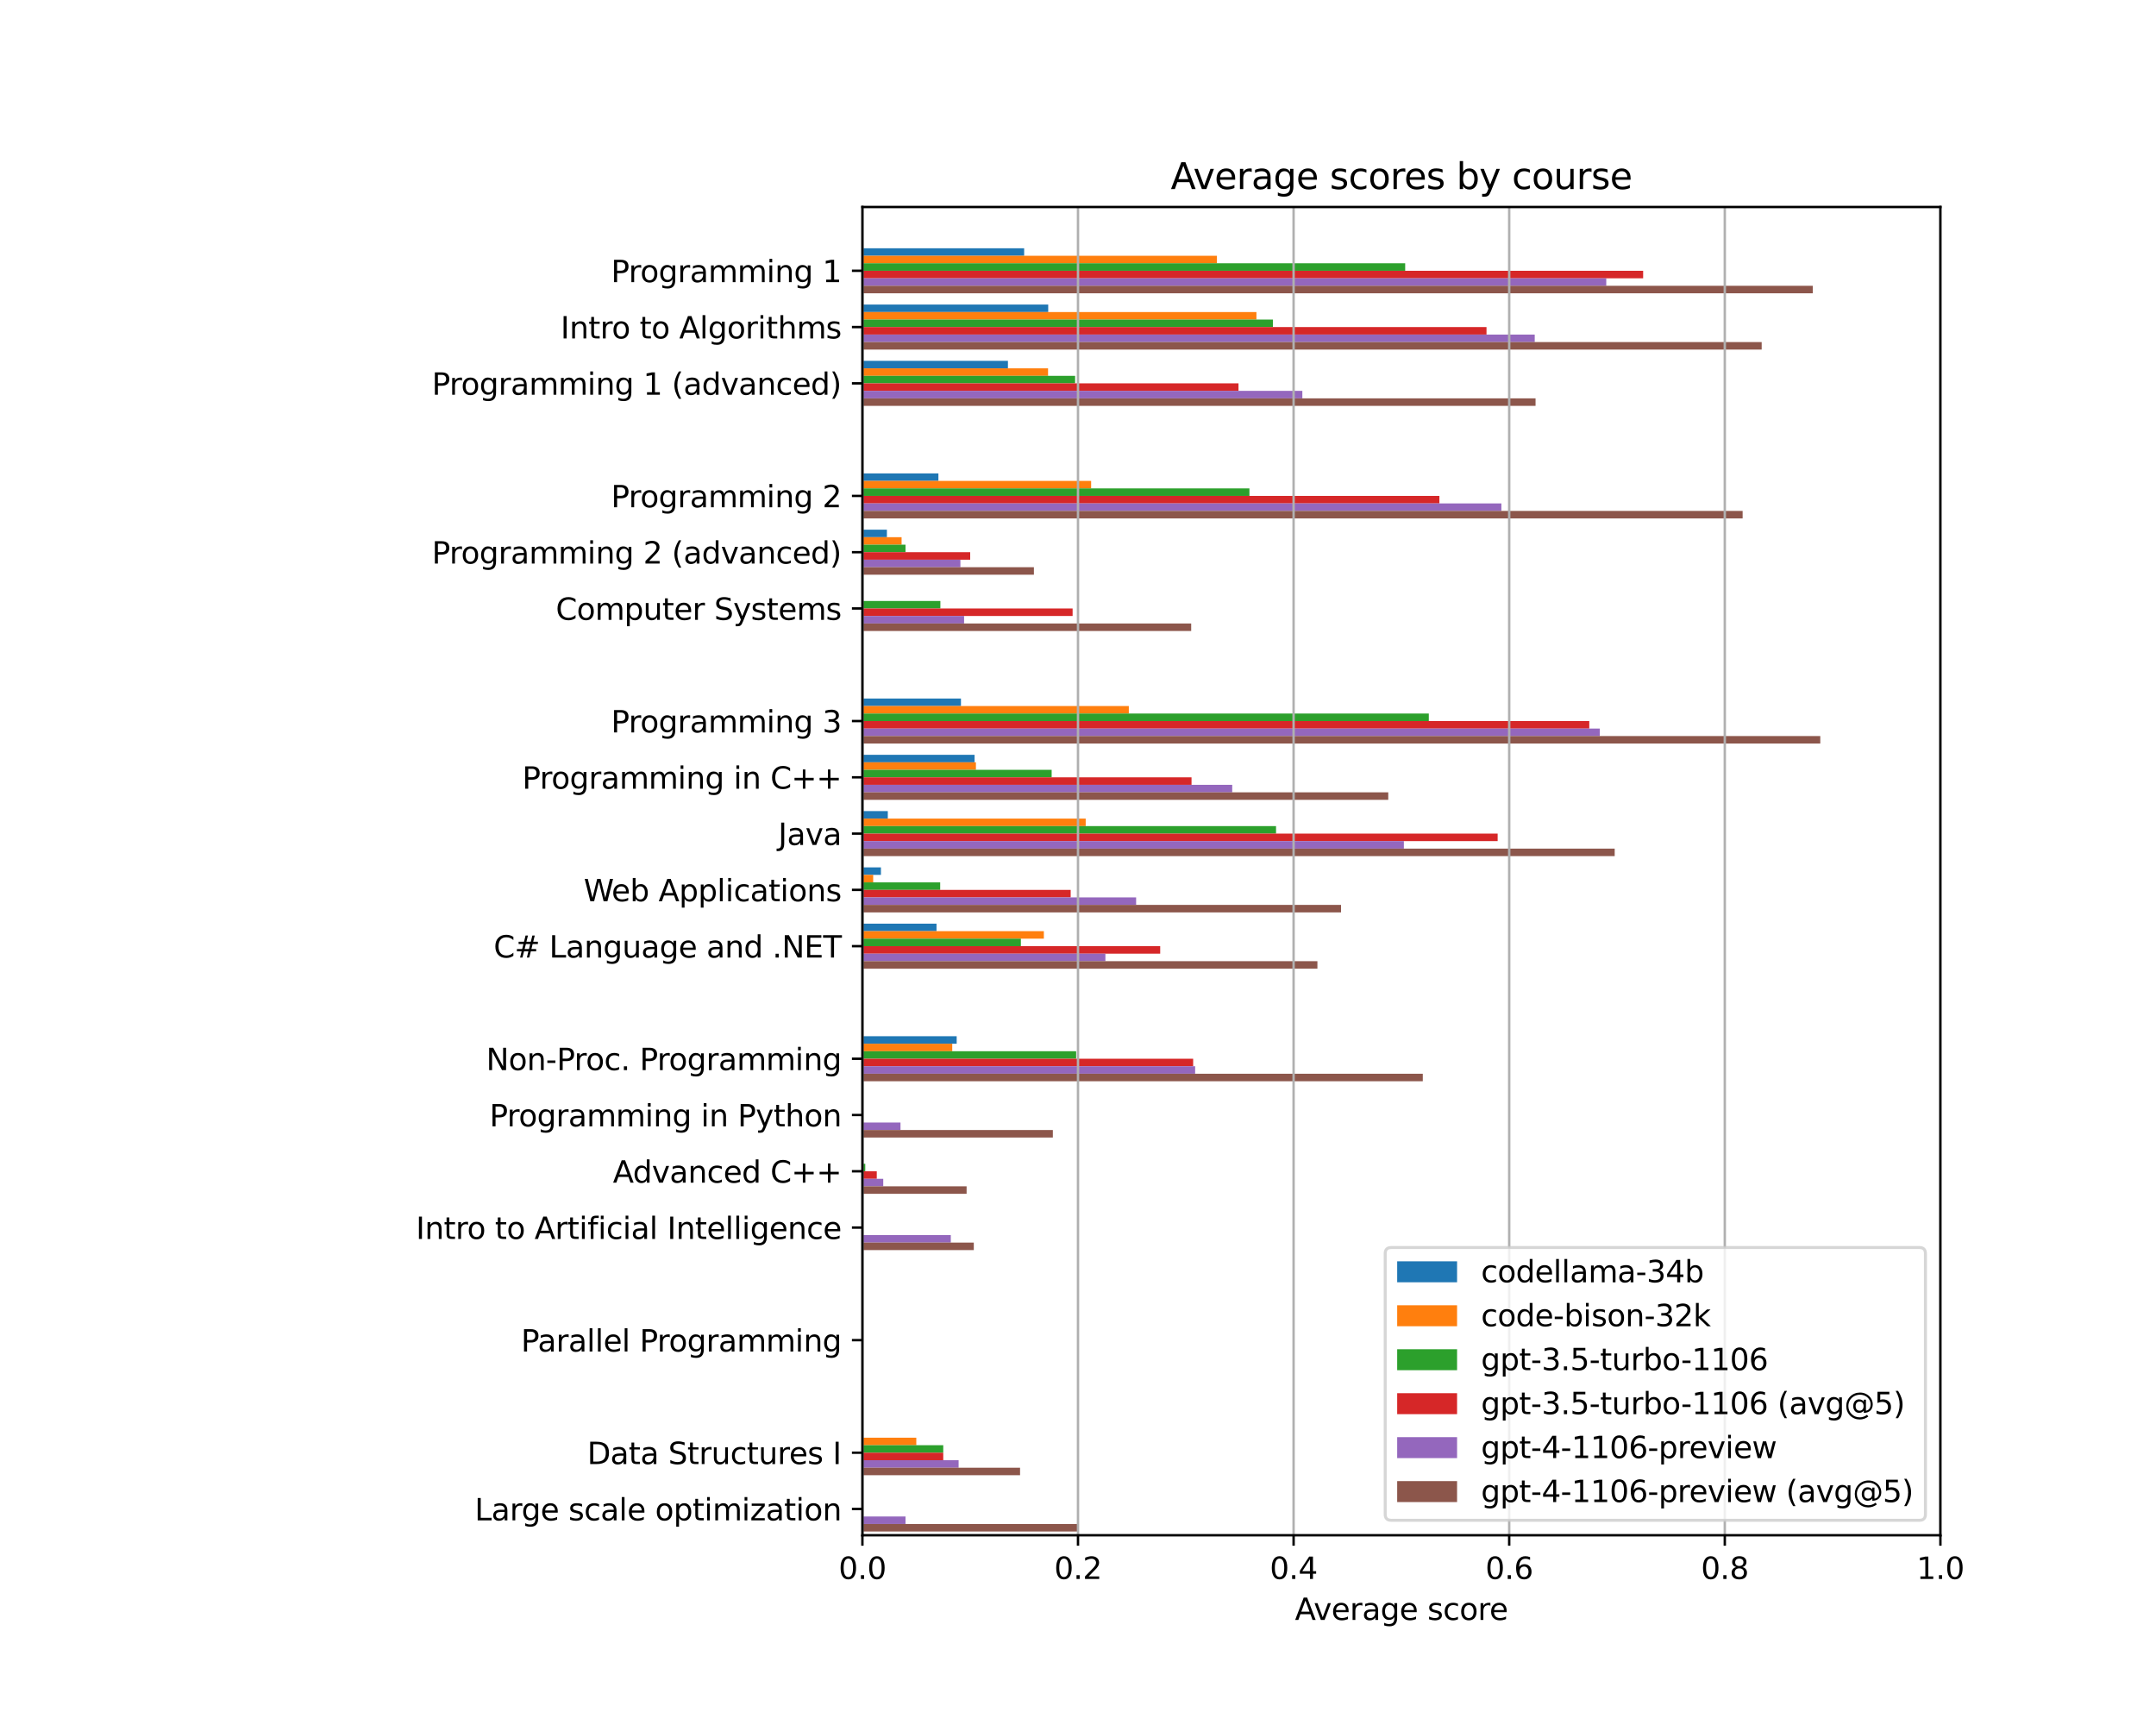 <?xml version="1.0" encoding="utf-8" standalone="no"?>
<!DOCTYPE svg PUBLIC "-//W3C//DTD SVG 1.1//EN"
  "http://www.w3.org/Graphics/SVG/1.1/DTD/svg11.dtd">
<svg xmlns:xlink="http://www.w3.org/1999/xlink" width="720pt" height="576pt" viewBox="0 0 720 576" xmlns="http://www.w3.org/2000/svg" version="1.1">
 <defs>
  <style type="text/css">*{stroke-linejoin: round; stroke-linecap: butt}</style>
 </defs>
 <g id="figure_1">
  <g id="patch_1">
   <path d="M 0 576 
L 720 576 
L 720 0 
L 0 0 
z
" style="fill: #ffffff"/>
  </g>
  <g id="axes_1">
   <g id="patch_2">
    <path d="M 288 512.64 
L 648 512.64 
L 648 69.12 
L 288 69.12 
z
" style="fill: #ffffff"/>
   </g>
   <g id="patch_3">
    <path d="M 288 82.902 
L 342.017 82.902 
L 342.017 85.407 
L 288 85.407 
z
" clip-path="url(#pb7122c9beb)" style="fill: #1f77b4"/>
   </g>
   <g id="patch_4">
    <path d="M 288 101.695 
L 350.053 101.695 
L 350.053 104.201 
L 288 104.201 
z
" clip-path="url(#pb7122c9beb)" style="fill: #1f77b4"/>
   </g>
   <g id="patch_5">
    <path d="M 288 120.488 
L 336.6 120.488 
L 336.6 122.994 
L 288 122.994 
z
" clip-path="url(#pb7122c9beb)" style="fill: #1f77b4"/>
   </g>
   <g id="patch_6">
    <path d="M 288 158.075 
L 313.385 158.075 
L 313.385 160.58 
L 288 160.58 
z
" clip-path="url(#pb7122c9beb)" style="fill: #1f77b4"/>
   </g>
   <g id="patch_7">
    <path d="M 288 176.868 
L 296.182 176.868 
L 296.182 179.374 
L 288 179.374 
z
" clip-path="url(#pb7122c9beb)" style="fill: #1f77b4"/>
   </g>
   <g id="patch_8">
    <path d="M 288 195.661 
L 288 195.661 
L 288 198.167 
L 288 198.167 
z
" clip-path="url(#pb7122c9beb)" style="fill: #1f77b4"/>
   </g>
   <g id="patch_9">
    <path d="M 288 233.247 
L 320.914 233.247 
L 320.914 235.753 
L 288 235.753 
z
" clip-path="url(#pb7122c9beb)" style="fill: #1f77b4"/>
   </g>
   <g id="patch_10">
    <path d="M 288 252.041 
L 325.462 252.041 
L 325.462 254.546 
L 288 254.546 
z
" clip-path="url(#pb7122c9beb)" style="fill: #1f77b4"/>
   </g>
   <g id="patch_11">
    <path d="M 288 270.834 
L 296.486 270.834 
L 296.486 273.34 
L 288 273.34 
z
" clip-path="url(#pb7122c9beb)" style="fill: #1f77b4"/>
   </g>
   <g id="patch_12">
    <path d="M 288 289.627 
L 294.192 289.627 
L 294.192 292.133 
L 288 292.133 
z
" clip-path="url(#pb7122c9beb)" style="fill: #1f77b4"/>
   </g>
   <g id="patch_13">
    <path d="M 288 308.42 
L 312.75 308.42 
L 312.75 310.926 
L 288 310.926 
z
" clip-path="url(#pb7122c9beb)" style="fill: #1f77b4"/>
   </g>
   <g id="patch_14">
    <path d="M 288 346.007 
L 319.486 346.007 
L 319.486 348.513 
L 288 348.513 
z
" clip-path="url(#pb7122c9beb)" style="fill: #1f77b4"/>
   </g>
   <g id="patch_15">
    <path d="M 288 364.8 
L 288 364.8 
L 288 367.306 
L 288 367.306 
z
" clip-path="url(#pb7122c9beb)" style="fill: #1f77b4"/>
   </g>
   <g id="patch_16">
    <path d="M 288 383.593 
L 288 383.593 
L 288 386.099 
L 288 386.099 
z
" clip-path="url(#pb7122c9beb)" style="fill: #1f77b4"/>
   </g>
   <g id="patch_17">
    <path d="M 288 402.386 
L 288 402.386 
L 288 404.892 
L 288 404.892 
z
" clip-path="url(#pb7122c9beb)" style="fill: #1f77b4"/>
   </g>
   <g id="patch_18">
    <path d="M 288 439.973 
L 288 439.973 
L 288 442.479 
L 288 442.479 
z
" clip-path="url(#pb7122c9beb)" style="fill: #1f77b4"/>
   </g>
   <g id="patch_19">
    <path d="M 288 477.559 
L 288 477.559 
L 288 480.065 
L 288 480.065 
z
" clip-path="url(#pb7122c9beb)" style="fill: #1f77b4"/>
   </g>
   <g id="patch_20">
    <path d="M 288 496.353 
L 288 496.353 
L 288 498.858 
L 288 498.858 
z
" clip-path="url(#pb7122c9beb)" style="fill: #1f77b4"/>
   </g>
   <g id="patch_21">
    <path d="M 288 85.407 
L 406.396 85.407 
L 406.396 87.913 
L 288 87.913 
z
" clip-path="url(#pb7122c9beb)" style="fill: #ff7f0e"/>
   </g>
   <g id="patch_22">
    <path d="M 288 104.201 
L 419.589 104.201 
L 419.589 106.706 
L 288 106.706 
z
" clip-path="url(#pb7122c9beb)" style="fill: #ff7f0e"/>
   </g>
   <g id="patch_23">
    <path d="M 288 122.994 
L 350 122.994 
L 350 125.5 
L 288 125.5 
z
" clip-path="url(#pb7122c9beb)" style="fill: #ff7f0e"/>
   </g>
   <g id="patch_24">
    <path d="M 288 160.58 
L 364.385 160.58 
L 364.385 163.086 
L 288 163.086 
z
" clip-path="url(#pb7122c9beb)" style="fill: #ff7f0e"/>
   </g>
   <g id="patch_25">
    <path d="M 288 179.374 
L 301.091 179.374 
L 301.091 181.879 
L 288 181.879 
z
" clip-path="url(#pb7122c9beb)" style="fill: #ff7f0e"/>
   </g>
   <g id="patch_26">
    <path d="M 288 198.167 
L 288 198.167 
L 288 200.673 
L 288 200.673 
z
" clip-path="url(#pb7122c9beb)" style="fill: #ff7f0e"/>
   </g>
   <g id="patch_27">
    <path d="M 288 235.753 
L 376.971 235.753 
L 376.971 238.259 
L 288 238.259 
z
" clip-path="url(#pb7122c9beb)" style="fill: #ff7f0e"/>
   </g>
   <g id="patch_28">
    <path d="M 288 254.546 
L 325.913 254.546 
L 325.913 257.052 
L 288 257.052 
z
" clip-path="url(#pb7122c9beb)" style="fill: #ff7f0e"/>
   </g>
   <g id="patch_29">
    <path d="M 288 273.34 
L 362.571 273.34 
L 362.571 275.845 
L 288 275.845 
z
" clip-path="url(#pb7122c9beb)" style="fill: #ff7f0e"/>
   </g>
   <g id="patch_30">
    <path d="M 288 292.133 
L 291.6 292.133 
L 291.6 294.639 
L 288 294.639 
z
" clip-path="url(#pb7122c9beb)" style="fill: #ff7f0e"/>
   </g>
   <g id="patch_31">
    <path d="M 288 310.926 
L 348.6 310.926 
L 348.6 313.432 
L 288 313.432 
z
" clip-path="url(#pb7122c9beb)" style="fill: #ff7f0e"/>
   </g>
   <g id="patch_32">
    <path d="M 288 348.513 
L 318 348.513 
L 318 351.018 
L 288 351.018 
z
" clip-path="url(#pb7122c9beb)" style="fill: #ff7f0e"/>
   </g>
   <g id="patch_33">
    <path d="M 288 367.306 
L 288 367.306 
L 288 369.812 
L 288 369.812 
z
" clip-path="url(#pb7122c9beb)" style="fill: #ff7f0e"/>
   </g>
   <g id="patch_34">
    <path d="M 288 386.099 
L 288 386.099 
L 288 388.605 
L 288 388.605 
z
" clip-path="url(#pb7122c9beb)" style="fill: #ff7f0e"/>
   </g>
   <g id="patch_35">
    <path d="M 288 404.892 
L 288 404.892 
L 288 407.398 
L 288 407.398 
z
" clip-path="url(#pb7122c9beb)" style="fill: #ff7f0e"/>
   </g>
   <g id="patch_36">
    <path d="M 288 442.479 
L 288 442.479 
L 288 444.984 
L 288 444.984 
z
" clip-path="url(#pb7122c9beb)" style="fill: #ff7f0e"/>
   </g>
   <g id="patch_37">
    <path d="M 288 480.065 
L 306 480.065 
L 306 482.571 
L 288 482.571 
z
" clip-path="url(#pb7122c9beb)" style="fill: #ff7f0e"/>
   </g>
   <g id="patch_38">
    <path d="M 288 498.858 
L 288 498.858 
L 288 501.364 
L 288 501.364 
z
" clip-path="url(#pb7122c9beb)" style="fill: #ff7f0e"/>
   </g>
   <g id="patch_39">
    <path d="M 288 87.913 
L 469.265 87.913 
L 469.265 90.419 
L 288 90.419 
z
" clip-path="url(#pb7122c9beb)" style="fill: #2ca02c"/>
   </g>
   <g id="patch_40">
    <path d="M 288 106.706 
L 425.084 106.706 
L 425.084 109.212 
L 288 109.212 
z
" clip-path="url(#pb7122c9beb)" style="fill: #2ca02c"/>
   </g>
   <g id="patch_41">
    <path d="M 288 125.5 
L 359.04 125.5 
L 359.04 128.005 
L 288 128.005 
z
" clip-path="url(#pb7122c9beb)" style="fill: #2ca02c"/>
   </g>
   <g id="patch_42">
    <path d="M 288 163.086 
L 417.249 163.086 
L 417.249 165.592 
L 288 165.592 
z
" clip-path="url(#pb7122c9beb)" style="fill: #2ca02c"/>
   </g>
   <g id="patch_43">
    <path d="M 288 181.879 
L 302.4 181.879 
L 302.4 184.385 
L 288 184.385 
z
" clip-path="url(#pb7122c9beb)" style="fill: #2ca02c"/>
   </g>
   <g id="patch_44">
    <path d="M 288 200.673 
L 314.04 200.673 
L 314.04 203.178 
L 288 203.178 
z
" clip-path="url(#pb7122c9beb)" style="fill: #2ca02c"/>
   </g>
   <g id="patch_45">
    <path d="M 288 238.259 
L 477.154 238.259 
L 477.154 240.765 
L 288 240.765 
z
" clip-path="url(#pb7122c9beb)" style="fill: #2ca02c"/>
   </g>
   <g id="patch_46">
    <path d="M 288 257.052 
L 351.202 257.052 
L 351.202 259.558 
L 288 259.558 
z
" clip-path="url(#pb7122c9beb)" style="fill: #2ca02c"/>
   </g>
   <g id="patch_47">
    <path d="M 288 275.845 
L 426.137 275.845 
L 426.137 278.351 
L 288 278.351 
z
" clip-path="url(#pb7122c9beb)" style="fill: #2ca02c"/>
   </g>
   <g id="patch_48">
    <path d="M 288 294.639 
L 313.978 294.639 
L 313.978 297.144 
L 288 297.144 
z
" clip-path="url(#pb7122c9beb)" style="fill: #2ca02c"/>
   </g>
   <g id="patch_49">
    <path d="M 288 313.432 
L 340.92 313.432 
L 340.92 315.938 
L 288 315.938 
z
" clip-path="url(#pb7122c9beb)" style="fill: #2ca02c"/>
   </g>
   <g id="patch_50">
    <path d="M 288 351.018 
L 359.383 351.018 
L 359.383 353.524 
L 288 353.524 
z
" clip-path="url(#pb7122c9beb)" style="fill: #2ca02c"/>
   </g>
   <g id="patch_51">
    <path d="M 288 369.812 
L 288 369.812 
L 288 372.317 
L 288 372.317 
z
" clip-path="url(#pb7122c9beb)" style="fill: #2ca02c"/>
   </g>
   <g id="patch_52">
    <path d="M 288 388.605 
L 288.96 388.605 
L 288.96 391.111 
L 288 391.111 
z
" clip-path="url(#pb7122c9beb)" style="fill: #2ca02c"/>
   </g>
   <g id="patch_53">
    <path d="M 288 407.398 
L 288 407.398 
L 288 409.904 
L 288 409.904 
z
" clip-path="url(#pb7122c9beb)" style="fill: #2ca02c"/>
   </g>
   <g id="patch_54">
    <path d="M 288 444.984 
L 288 444.984 
L 288 447.49 
L 288 447.49 
z
" clip-path="url(#pb7122c9beb)" style="fill: #2ca02c"/>
   </g>
   <g id="patch_55">
    <path d="M 288 482.571 
L 315 482.571 
L 315 485.077 
L 288 485.077 
z
" clip-path="url(#pb7122c9beb)" style="fill: #2ca02c"/>
   </g>
   <g id="patch_56">
    <path d="M 288 501.364 
L 288 501.364 
L 288 503.87 
L 288 503.87 
z
" clip-path="url(#pb7122c9beb)" style="fill: #2ca02c"/>
   </g>
   <g id="patch_57">
    <path d="M 288 90.419 
L 548.731 90.419 
L 548.731 92.925 
L 288 92.925 
z
" clip-path="url(#pb7122c9beb)" style="fill: #d62728"/>
   </g>
   <g id="patch_58">
    <path d="M 288 109.212 
L 496.421 109.212 
L 496.421 111.718 
L 288 111.718 
z
" clip-path="url(#pb7122c9beb)" style="fill: #d62728"/>
   </g>
   <g id="patch_59">
    <path d="M 288 128.005 
L 413.6 128.005 
L 413.6 130.511 
L 288 130.511 
z
" clip-path="url(#pb7122c9beb)" style="fill: #d62728"/>
   </g>
   <g id="patch_60">
    <path d="M 288 165.592 
L 480.692 165.592 
L 480.692 168.098 
L 288 168.098 
z
" clip-path="url(#pb7122c9beb)" style="fill: #d62728"/>
   </g>
   <g id="patch_61">
    <path d="M 288 184.385 
L 324 184.385 
L 324 186.891 
L 288 186.891 
z
" clip-path="url(#pb7122c9beb)" style="fill: #d62728"/>
   </g>
   <g id="patch_62">
    <path d="M 288 203.178 
L 358.2 203.178 
L 358.2 205.684 
L 288 205.684 
z
" clip-path="url(#pb7122c9beb)" style="fill: #d62728"/>
   </g>
   <g id="patch_63">
    <path d="M 288 240.765 
L 530.743 240.765 
L 530.743 243.271 
L 288 243.271 
z
" clip-path="url(#pb7122c9beb)" style="fill: #d62728"/>
   </g>
   <g id="patch_64">
    <path d="M 288 259.558 
L 397.913 259.558 
L 397.913 262.064 
L 288 262.064 
z
" clip-path="url(#pb7122c9beb)" style="fill: #d62728"/>
   </g>
   <g id="patch_65">
    <path d="M 288 278.351 
L 500.143 278.351 
L 500.143 280.857 
L 288 280.857 
z
" clip-path="url(#pb7122c9beb)" style="fill: #d62728"/>
   </g>
   <g id="patch_66">
    <path d="M 288 297.144 
L 357.552 297.144 
L 357.552 299.65 
L 288 299.65 
z
" clip-path="url(#pb7122c9beb)" style="fill: #d62728"/>
   </g>
   <g id="patch_67">
    <path d="M 288 315.938 
L 387.45 315.938 
L 387.45 318.443 
L 288 318.443 
z
" clip-path="url(#pb7122c9beb)" style="fill: #d62728"/>
   </g>
   <g id="patch_68">
    <path d="M 288 353.524 
L 398.457 353.524 
L 398.457 356.03 
L 288 356.03 
z
" clip-path="url(#pb7122c9beb)" style="fill: #d62728"/>
   </g>
   <g id="patch_69">
    <path d="M 288 372.317 
L 288 372.317 
L 288 374.823 
L 288 374.823 
z
" clip-path="url(#pb7122c9beb)" style="fill: #d62728"/>
   </g>
   <g id="patch_70">
    <path d="M 288 391.111 
L 292.8 391.111 
L 292.8 393.616 
L 288 393.616 
z
" clip-path="url(#pb7122c9beb)" style="fill: #d62728"/>
   </g>
   <g id="patch_71">
    <path d="M 288 409.904 
L 288 409.904 
L 288 412.409 
L 288 412.409 
z
" clip-path="url(#pb7122c9beb)" style="fill: #d62728"/>
   </g>
   <g id="patch_72">
    <path d="M 288 447.49 
L 288 447.49 
L 288 449.996 
L 288 449.996 
z
" clip-path="url(#pb7122c9beb)" style="fill: #d62728"/>
   </g>
   <g id="patch_73">
    <path d="M 288 485.077 
L 315 485.077 
L 315 487.582 
L 288 487.582 
z
" clip-path="url(#pb7122c9beb)" style="fill: #d62728"/>
   </g>
   <g id="patch_74">
    <path d="M 288 503.87 
L 288 503.87 
L 288 506.376 
L 288 506.376 
z
" clip-path="url(#pb7122c9beb)" style="fill: #d62728"/>
   </g>
   <g id="patch_75">
    <path d="M 288 92.925 
L 536.413 92.925 
L 536.413 95.431 
L 288 95.431 
z
" clip-path="url(#pb7122c9beb)" style="fill: #9467bd"/>
   </g>
   <g id="patch_76">
    <path d="M 288 111.718 
L 512.526 111.718 
L 512.526 114.224 
L 288 114.224 
z
" clip-path="url(#pb7122c9beb)" style="fill: #9467bd"/>
   </g>
   <g id="patch_77">
    <path d="M 288 130.511 
L 434.92 130.511 
L 434.92 133.017 
L 288 133.017 
z
" clip-path="url(#pb7122c9beb)" style="fill: #9467bd"/>
   </g>
   <g id="patch_78">
    <path d="M 288 168.098 
L 501.388 168.098 
L 501.388 170.603 
L 288 170.603 
z
" clip-path="url(#pb7122c9beb)" style="fill: #9467bd"/>
   </g>
   <g id="patch_79">
    <path d="M 288 186.891 
L 320.727 186.891 
L 320.727 189.397 
L 288 189.397 
z
" clip-path="url(#pb7122c9beb)" style="fill: #9467bd"/>
   </g>
   <g id="patch_80">
    <path d="M 288 205.684 
L 321.96 205.684 
L 321.96 208.19 
L 288 208.19 
z
" clip-path="url(#pb7122c9beb)" style="fill: #9467bd"/>
   </g>
   <g id="patch_81">
    <path d="M 288 243.271 
L 534.24 243.271 
L 534.24 245.776 
L 288 245.776 
z
" clip-path="url(#pb7122c9beb)" style="fill: #9467bd"/>
   </g>
   <g id="patch_82">
    <path d="M 288 262.064 
L 411.502 262.064 
L 411.502 264.569 
L 288 264.569 
z
" clip-path="url(#pb7122c9beb)" style="fill: #9467bd"/>
   </g>
   <g id="patch_83">
    <path d="M 288 280.857 
L 468.823 280.857 
L 468.823 283.363 
L 288 283.363 
z
" clip-path="url(#pb7122c9beb)" style="fill: #9467bd"/>
   </g>
   <g id="patch_84">
    <path d="M 288 299.65 
L 379.411 299.65 
L 379.411 302.156 
L 288 302.156 
z
" clip-path="url(#pb7122c9beb)" style="fill: #9467bd"/>
   </g>
   <g id="patch_85">
    <path d="M 288 318.443 
L 369.15 318.443 
L 369.15 320.949 
L 288 320.949 
z
" clip-path="url(#pb7122c9beb)" style="fill: #9467bd"/>
   </g>
   <g id="patch_86">
    <path d="M 288 356.03 
L 399.12 356.03 
L 399.12 358.536 
L 288 358.536 
z
" clip-path="url(#pb7122c9beb)" style="fill: #9467bd"/>
   </g>
   <g id="patch_87">
    <path d="M 288 374.823 
L 300.72 374.823 
L 300.72 377.329 
L 288 377.329 
z
" clip-path="url(#pb7122c9beb)" style="fill: #9467bd"/>
   </g>
   <g id="patch_88">
    <path d="M 288 393.616 
L 294.96 393.616 
L 294.96 396.122 
L 288 396.122 
z
" clip-path="url(#pb7122c9beb)" style="fill: #9467bd"/>
   </g>
   <g id="patch_89">
    <path d="M 288 412.409 
L 317.52 412.409 
L 317.52 414.915 
L 288 414.915 
z
" clip-path="url(#pb7122c9beb)" style="fill: #9467bd"/>
   </g>
   <g id="patch_90">
    <path d="M 288 449.996 
L 288 449.996 
L 288 452.502 
L 288 452.502 
z
" clip-path="url(#pb7122c9beb)" style="fill: #9467bd"/>
   </g>
   <g id="patch_91">
    <path d="M 288 487.582 
L 320.13 487.582 
L 320.13 490.088 
L 288 490.088 
z
" clip-path="url(#pb7122c9beb)" style="fill: #9467bd"/>
   </g>
   <g id="patch_92">
    <path d="M 288 506.376 
L 302.4 506.376 
L 302.4 508.881 
L 288 508.881 
z
" clip-path="url(#pb7122c9beb)" style="fill: #9467bd"/>
   </g>
   <g id="patch_93">
    <path d="M 288 95.431 
L 605.372 95.431 
L 605.372 97.936 
L 288 97.936 
z
" clip-path="url(#pb7122c9beb)" style="fill: #8c564b"/>
   </g>
   <g id="patch_94">
    <path d="M 288 114.224 
L 588.316 114.224 
L 588.316 116.729 
L 288 116.729 
z
" clip-path="url(#pb7122c9beb)" style="fill: #8c564b"/>
   </g>
   <g id="patch_95">
    <path d="M 288 133.017 
L 512.8 133.017 
L 512.8 135.523 
L 288 135.523 
z
" clip-path="url(#pb7122c9beb)" style="fill: #8c564b"/>
   </g>
   <g id="patch_96">
    <path d="M 288 170.603 
L 581.954 170.603 
L 581.954 173.109 
L 288 173.109 
z
" clip-path="url(#pb7122c9beb)" style="fill: #8c564b"/>
   </g>
   <g id="patch_97">
    <path d="M 288 189.397 
L 345.273 189.397 
L 345.273 191.902 
L 288 191.902 
z
" clip-path="url(#pb7122c9beb)" style="fill: #8c564b"/>
   </g>
   <g id="patch_98">
    <path d="M 288 208.19 
L 397.8 208.19 
L 397.8 210.696 
L 288 210.696 
z
" clip-path="url(#pb7122c9beb)" style="fill: #8c564b"/>
   </g>
   <g id="patch_99">
    <path d="M 288 245.776 
L 607.886 245.776 
L 607.886 248.282 
L 288 248.282 
z
" clip-path="url(#pb7122c9beb)" style="fill: #8c564b"/>
   </g>
   <g id="patch_100">
    <path d="M 288 264.569 
L 463.613 264.569 
L 463.613 267.075 
L 288 267.075 
z
" clip-path="url(#pb7122c9beb)" style="fill: #8c564b"/>
   </g>
   <g id="patch_101">
    <path d="M 288 283.363 
L 539.229 283.363 
L 539.229 285.868 
L 288 285.868 
z
" clip-path="url(#pb7122c9beb)" style="fill: #8c564b"/>
   </g>
   <g id="patch_102">
    <path d="M 288 302.156 
L 447.84 302.156 
L 447.84 304.662 
L 288 304.662 
z
" clip-path="url(#pb7122c9beb)" style="fill: #8c564b"/>
   </g>
   <g id="patch_103">
    <path d="M 288 320.949 
L 439.95 320.949 
L 439.95 323.455 
L 288 323.455 
z
" clip-path="url(#pb7122c9beb)" style="fill: #8c564b"/>
   </g>
   <g id="patch_104">
    <path d="M 288 358.536 
L 475.143 358.536 
L 475.143 361.041 
L 288 361.041 
z
" clip-path="url(#pb7122c9beb)" style="fill: #8c564b"/>
   </g>
   <g id="patch_105">
    <path d="M 288 377.329 
L 351.6 377.329 
L 351.6 379.835 
L 288 379.835 
z
" clip-path="url(#pb7122c9beb)" style="fill: #8c564b"/>
   </g>
   <g id="patch_106">
    <path d="M 288 396.122 
L 322.8 396.122 
L 322.8 398.628 
L 288 398.628 
z
" clip-path="url(#pb7122c9beb)" style="fill: #8c564b"/>
   </g>
   <g id="patch_107">
    <path d="M 288 414.915 
L 325.2 414.915 
L 325.2 417.421 
L 288 417.421 
z
" clip-path="url(#pb7122c9beb)" style="fill: #8c564b"/>
   </g>
   <g id="patch_108">
    <path d="M 288 452.502 
L 288 452.502 
L 288 455.007 
L 288 455.007 
z
" clip-path="url(#pb7122c9beb)" style="fill: #8c564b"/>
   </g>
   <g id="patch_109">
    <path d="M 288 490.088 
L 340.65 490.088 
L 340.65 492.594 
L 288 492.594 
z
" clip-path="url(#pb7122c9beb)" style="fill: #8c564b"/>
   </g>
   <g id="patch_110">
    <path d="M 288 508.881 
L 360 508.881 
L 360 511.387 
L 288 511.387 
z
" clip-path="url(#pb7122c9beb)" style="fill: #8c564b"/>
   </g>
   <g id="matplotlib.axis_1">
    <g id="xtick_1">
     <g id="line2d_1">
      <path d="M 288 512.64 
L 288 69.12 
" clip-path="url(#pb7122c9beb)" style="fill: none; stroke: #b0b0b0; stroke-width: 0.8; stroke-linecap: square"/>
     </g>
     <g id="line2d_2">
      <defs>
       <path id="m3473e01655" d="M 0 0 
L 0 3.5 
" style="stroke: #000000; stroke-width: 0.8"/>
      </defs>
      <g>
       <use xlink:href="#m3473e01655" x="288" y="512.64" style="stroke: #000000; stroke-width: 0.8"/>
      </g>
     </g>
     <g id="text_1">
      <!-- 0.0 -->
      <g transform="translate(280.048 527.238) scale(0.1 -0.1)">
       <defs>
        <path id="DejaVuSans-30" d="M 2034 4250 
Q 1547 4250 1301 3770 
Q 1056 3291 1056 2328 
Q 1056 1369 1301 889 
Q 1547 409 2034 409 
Q 2525 409 2770 889 
Q 3016 1369 3016 2328 
Q 3016 3291 2770 3770 
Q 2525 4250 2034 4250 
z
M 2034 4750 
Q 2819 4750 3233 4129 
Q 3647 3509 3647 2328 
Q 3647 1150 3233 529 
Q 2819 -91 2034 -91 
Q 1250 -91 836 529 
Q 422 1150 422 2328 
Q 422 3509 836 4129 
Q 1250 4750 2034 4750 
z
" transform="scale(0.016)"/>
        <path id="DejaVuSans-2e" d="M 684 794 
L 1344 794 
L 1344 0 
L 684 0 
L 684 794 
z
" transform="scale(0.016)"/>
       </defs>
       <use xlink:href="#DejaVuSans-30"/>
       <use xlink:href="#DejaVuSans-2e" x="63.623"/>
       <use xlink:href="#DejaVuSans-30" x="95.41"/>
      </g>
     </g>
    </g>
    <g id="xtick_2">
     <g id="line2d_3">
      <path d="M 360 512.64 
L 360 69.12 
" clip-path="url(#pb7122c9beb)" style="fill: none; stroke: #b0b0b0; stroke-width: 0.8; stroke-linecap: square"/>
     </g>
     <g id="line2d_4">
      <g>
       <use xlink:href="#m3473e01655" x="360" y="512.64" style="stroke: #000000; stroke-width: 0.8"/>
      </g>
     </g>
     <g id="text_2">
      <!-- 0.2 -->
      <g transform="translate(352.048 527.238) scale(0.1 -0.1)">
       <defs>
        <path id="DejaVuSans-32" d="M 1228 531 
L 3431 531 
L 3431 0 
L 469 0 
L 469 531 
Q 828 903 1448 1529 
Q 2069 2156 2228 2338 
Q 2531 2678 2651 2914 
Q 2772 3150 2772 3378 
Q 2772 3750 2511 3984 
Q 2250 4219 1831 4219 
Q 1534 4219 1204 4116 
Q 875 4013 500 3803 
L 500 4441 
Q 881 4594 1212 4672 
Q 1544 4750 1819 4750 
Q 2544 4750 2975 4387 
Q 3406 4025 3406 3419 
Q 3406 3131 3298 2873 
Q 3191 2616 2906 2266 
Q 2828 2175 2409 1742 
Q 1991 1309 1228 531 
z
" transform="scale(0.016)"/>
       </defs>
       <use xlink:href="#DejaVuSans-30"/>
       <use xlink:href="#DejaVuSans-2e" x="63.623"/>
       <use xlink:href="#DejaVuSans-32" x="95.41"/>
      </g>
     </g>
    </g>
    <g id="xtick_3">
     <g id="line2d_5">
      <path d="M 432 512.64 
L 432 69.12 
" clip-path="url(#pb7122c9beb)" style="fill: none; stroke: #b0b0b0; stroke-width: 0.8; stroke-linecap: square"/>
     </g>
     <g id="line2d_6">
      <g>
       <use xlink:href="#m3473e01655" x="432" y="512.64" style="stroke: #000000; stroke-width: 0.8"/>
      </g>
     </g>
     <g id="text_3">
      <!-- 0.4 -->
      <g transform="translate(424.048 527.238) scale(0.1 -0.1)">
       <defs>
        <path id="DejaVuSans-34" d="M 2419 4116 
L 825 1625 
L 2419 1625 
L 2419 4116 
z
M 2253 4666 
L 3047 4666 
L 3047 1625 
L 3713 1625 
L 3713 1100 
L 3047 1100 
L 3047 0 
L 2419 0 
L 2419 1100 
L 313 1100 
L 313 1709 
L 2253 4666 
z
" transform="scale(0.016)"/>
       </defs>
       <use xlink:href="#DejaVuSans-30"/>
       <use xlink:href="#DejaVuSans-2e" x="63.623"/>
       <use xlink:href="#DejaVuSans-34" x="95.41"/>
      </g>
     </g>
    </g>
    <g id="xtick_4">
     <g id="line2d_7">
      <path d="M 504 512.64 
L 504 69.12 
" clip-path="url(#pb7122c9beb)" style="fill: none; stroke: #b0b0b0; stroke-width: 0.8; stroke-linecap: square"/>
     </g>
     <g id="line2d_8">
      <g>
       <use xlink:href="#m3473e01655" x="504" y="512.64" style="stroke: #000000; stroke-width: 0.8"/>
      </g>
     </g>
     <g id="text_4">
      <!-- 0.6 -->
      <g transform="translate(496.048 527.238) scale(0.1 -0.1)">
       <defs>
        <path id="DejaVuSans-36" d="M 2113 2584 
Q 1688 2584 1439 2293 
Q 1191 2003 1191 1497 
Q 1191 994 1439 701 
Q 1688 409 2113 409 
Q 2538 409 2786 701 
Q 3034 994 3034 1497 
Q 3034 2003 2786 2293 
Q 2538 2584 2113 2584 
z
M 3366 4563 
L 3366 3988 
Q 3128 4100 2886 4159 
Q 2644 4219 2406 4219 
Q 1781 4219 1451 3797 
Q 1122 3375 1075 2522 
Q 1259 2794 1537 2939 
Q 1816 3084 2150 3084 
Q 2853 3084 3261 2657 
Q 3669 2231 3669 1497 
Q 3669 778 3244 343 
Q 2819 -91 2113 -91 
Q 1303 -91 875 529 
Q 447 1150 447 2328 
Q 447 3434 972 4092 
Q 1497 4750 2381 4750 
Q 2619 4750 2861 4703 
Q 3103 4656 3366 4563 
z
" transform="scale(0.016)"/>
       </defs>
       <use xlink:href="#DejaVuSans-30"/>
       <use xlink:href="#DejaVuSans-2e" x="63.623"/>
       <use xlink:href="#DejaVuSans-36" x="95.41"/>
      </g>
     </g>
    </g>
    <g id="xtick_5">
     <g id="line2d_9">
      <path d="M 576 512.64 
L 576 69.12 
" clip-path="url(#pb7122c9beb)" style="fill: none; stroke: #b0b0b0; stroke-width: 0.8; stroke-linecap: square"/>
     </g>
     <g id="line2d_10">
      <g>
       <use xlink:href="#m3473e01655" x="576" y="512.64" style="stroke: #000000; stroke-width: 0.8"/>
      </g>
     </g>
     <g id="text_5">
      <!-- 0.8 -->
      <g transform="translate(568.048 527.238) scale(0.1 -0.1)">
       <defs>
        <path id="DejaVuSans-38" d="M 2034 2216 
Q 1584 2216 1326 1975 
Q 1069 1734 1069 1313 
Q 1069 891 1326 650 
Q 1584 409 2034 409 
Q 2484 409 2743 651 
Q 3003 894 3003 1313 
Q 3003 1734 2745 1975 
Q 2488 2216 2034 2216 
z
M 1403 2484 
Q 997 2584 770 2862 
Q 544 3141 544 3541 
Q 544 4100 942 4425 
Q 1341 4750 2034 4750 
Q 2731 4750 3128 4425 
Q 3525 4100 3525 3541 
Q 3525 3141 3298 2862 
Q 3072 2584 2669 2484 
Q 3125 2378 3379 2068 
Q 3634 1759 3634 1313 
Q 3634 634 3220 271 
Q 2806 -91 2034 -91 
Q 1263 -91 848 271 
Q 434 634 434 1313 
Q 434 1759 690 2068 
Q 947 2378 1403 2484 
z
M 1172 3481 
Q 1172 3119 1398 2916 
Q 1625 2713 2034 2713 
Q 2441 2713 2670 2916 
Q 2900 3119 2900 3481 
Q 2900 3844 2670 4047 
Q 2441 4250 2034 4250 
Q 1625 4250 1398 4047 
Q 1172 3844 1172 3481 
z
" transform="scale(0.016)"/>
       </defs>
       <use xlink:href="#DejaVuSans-30"/>
       <use xlink:href="#DejaVuSans-2e" x="63.623"/>
       <use xlink:href="#DejaVuSans-38" x="95.41"/>
      </g>
     </g>
    </g>
    <g id="xtick_6">
     <g id="line2d_11">
      <path d="M 648 512.64 
L 648 69.12 
" clip-path="url(#pb7122c9beb)" style="fill: none; stroke: #b0b0b0; stroke-width: 0.8; stroke-linecap: square"/>
     </g>
     <g id="line2d_12">
      <g>
       <use xlink:href="#m3473e01655" x="648" y="512.64" style="stroke: #000000; stroke-width: 0.8"/>
      </g>
     </g>
     <g id="text_6">
      <!-- 1.0 -->
      <g transform="translate(640.048 527.238) scale(0.1 -0.1)">
       <defs>
        <path id="DejaVuSans-31" d="M 794 531 
L 1825 531 
L 1825 4091 
L 703 3866 
L 703 4441 
L 1819 4666 
L 2450 4666 
L 2450 531 
L 3481 531 
L 3481 0 
L 794 0 
L 794 531 
z
" transform="scale(0.016)"/>
       </defs>
       <use xlink:href="#DejaVuSans-31"/>
       <use xlink:href="#DejaVuSans-2e" x="63.623"/>
       <use xlink:href="#DejaVuSans-30" x="95.41"/>
      </g>
     </g>
    </g>
    <g id="text_7">
     <!-- Average score -->
     <g transform="translate(432.445 540.917) scale(0.1 -0.1)">
      <defs>
       <path id="DejaVuSans-41" d="M 2188 4044 
L 1331 1722 
L 3047 1722 
L 2188 4044 
z
M 1831 4666 
L 2547 4666 
L 4325 0 
L 3669 0 
L 3244 1197 
L 1141 1197 
L 716 0 
L 50 0 
L 1831 4666 
z
" transform="scale(0.016)"/>
       <path id="DejaVuSans-76" d="M 191 3500 
L 800 3500 
L 1894 563 
L 2988 3500 
L 3597 3500 
L 2284 0 
L 1503 0 
L 191 3500 
z
" transform="scale(0.016)"/>
       <path id="DejaVuSans-65" d="M 3597 1894 
L 3597 1613 
L 953 1613 
Q 991 1019 1311 708 
Q 1631 397 2203 397 
Q 2534 397 2845 478 
Q 3156 559 3463 722 
L 3463 178 
Q 3153 47 2828 -22 
Q 2503 -91 2169 -91 
Q 1331 -91 842 396 
Q 353 884 353 1716 
Q 353 2575 817 3079 
Q 1281 3584 2069 3584 
Q 2775 3584 3186 3129 
Q 3597 2675 3597 1894 
z
M 3022 2063 
Q 3016 2534 2758 2815 
Q 2500 3097 2075 3097 
Q 1594 3097 1305 2825 
Q 1016 2553 972 2059 
L 3022 2063 
z
" transform="scale(0.016)"/>
       <path id="DejaVuSans-72" d="M 2631 2963 
Q 2534 3019 2420 3045 
Q 2306 3072 2169 3072 
Q 1681 3072 1420 2755 
Q 1159 2438 1159 1844 
L 1159 0 
L 581 0 
L 581 3500 
L 1159 3500 
L 1159 2956 
Q 1341 3275 1631 3429 
Q 1922 3584 2338 3584 
Q 2397 3584 2469 3576 
Q 2541 3569 2628 3553 
L 2631 2963 
z
" transform="scale(0.016)"/>
       <path id="DejaVuSans-61" d="M 2194 1759 
Q 1497 1759 1228 1600 
Q 959 1441 959 1056 
Q 959 750 1161 570 
Q 1363 391 1709 391 
Q 2188 391 2477 730 
Q 2766 1069 2766 1631 
L 2766 1759 
L 2194 1759 
z
M 3341 1997 
L 3341 0 
L 2766 0 
L 2766 531 
Q 2569 213 2275 61 
Q 1981 -91 1556 -91 
Q 1019 -91 701 211 
Q 384 513 384 1019 
Q 384 1609 779 1909 
Q 1175 2209 1959 2209 
L 2766 2209 
L 2766 2266 
Q 2766 2663 2505 2880 
Q 2244 3097 1772 3097 
Q 1472 3097 1187 3025 
Q 903 2953 641 2809 
L 641 3341 
Q 956 3463 1253 3523 
Q 1550 3584 1831 3584 
Q 2591 3584 2966 3190 
Q 3341 2797 3341 1997 
z
" transform="scale(0.016)"/>
       <path id="DejaVuSans-67" d="M 2906 1791 
Q 2906 2416 2648 2759 
Q 2391 3103 1925 3103 
Q 1463 3103 1205 2759 
Q 947 2416 947 1791 
Q 947 1169 1205 825 
Q 1463 481 1925 481 
Q 2391 481 2648 825 
Q 2906 1169 2906 1791 
z
M 3481 434 
Q 3481 -459 3084 -895 
Q 2688 -1331 1869 -1331 
Q 1566 -1331 1297 -1286 
Q 1028 -1241 775 -1147 
L 775 -588 
Q 1028 -725 1275 -790 
Q 1522 -856 1778 -856 
Q 2344 -856 2625 -561 
Q 2906 -266 2906 331 
L 2906 616 
Q 2728 306 2450 153 
Q 2172 0 1784 0 
Q 1141 0 747 490 
Q 353 981 353 1791 
Q 353 2603 747 3093 
Q 1141 3584 1784 3584 
Q 2172 3584 2450 3431 
Q 2728 3278 2906 2969 
L 2906 3500 
L 3481 3500 
L 3481 434 
z
" transform="scale(0.016)"/>
       <path id="DejaVuSans-20" transform="scale(0.016)"/>
       <path id="DejaVuSans-73" d="M 2834 3397 
L 2834 2853 
Q 2591 2978 2328 3040 
Q 2066 3103 1784 3103 
Q 1356 3103 1142 2972 
Q 928 2841 928 2578 
Q 928 2378 1081 2264 
Q 1234 2150 1697 2047 
L 1894 2003 
Q 2506 1872 2764 1633 
Q 3022 1394 3022 966 
Q 3022 478 2636 193 
Q 2250 -91 1575 -91 
Q 1294 -91 989 -36 
Q 684 19 347 128 
L 347 722 
Q 666 556 975 473 
Q 1284 391 1588 391 
Q 1994 391 2212 530 
Q 2431 669 2431 922 
Q 2431 1156 2273 1281 
Q 2116 1406 1581 1522 
L 1381 1569 
Q 847 1681 609 1914 
Q 372 2147 372 2553 
Q 372 3047 722 3315 
Q 1072 3584 1716 3584 
Q 2034 3584 2315 3537 
Q 2597 3491 2834 3397 
z
" transform="scale(0.016)"/>
       <path id="DejaVuSans-63" d="M 3122 3366 
L 3122 2828 
Q 2878 2963 2633 3030 
Q 2388 3097 2138 3097 
Q 1578 3097 1268 2742 
Q 959 2388 959 1747 
Q 959 1106 1268 751 
Q 1578 397 2138 397 
Q 2388 397 2633 464 
Q 2878 531 3122 666 
L 3122 134 
Q 2881 22 2623 -34 
Q 2366 -91 2075 -91 
Q 1284 -91 818 406 
Q 353 903 353 1747 
Q 353 2603 823 3093 
Q 1294 3584 2113 3584 
Q 2378 3584 2631 3529 
Q 2884 3475 3122 3366 
z
" transform="scale(0.016)"/>
       <path id="DejaVuSans-6f" d="M 1959 3097 
Q 1497 3097 1228 2736 
Q 959 2375 959 1747 
Q 959 1119 1226 758 
Q 1494 397 1959 397 
Q 2419 397 2687 759 
Q 2956 1122 2956 1747 
Q 2956 2369 2687 2733 
Q 2419 3097 1959 3097 
z
M 1959 3584 
Q 2709 3584 3137 3096 
Q 3566 2609 3566 1747 
Q 3566 888 3137 398 
Q 2709 -91 1959 -91 
Q 1206 -91 779 398 
Q 353 888 353 1747 
Q 353 2609 779 3096 
Q 1206 3584 1959 3584 
z
" transform="scale(0.016)"/>
      </defs>
      <use xlink:href="#DejaVuSans-41"/>
      <use xlink:href="#DejaVuSans-76" x="62.533"/>
      <use xlink:href="#DejaVuSans-65" x="121.713"/>
      <use xlink:href="#DejaVuSans-72" x="183.236"/>
      <use xlink:href="#DejaVuSans-61" x="224.35"/>
      <use xlink:href="#DejaVuSans-67" x="285.629"/>
      <use xlink:href="#DejaVuSans-65" x="349.105"/>
      <use xlink:href="#DejaVuSans-20" x="410.629"/>
      <use xlink:href="#DejaVuSans-73" x="442.416"/>
      <use xlink:href="#DejaVuSans-63" x="494.516"/>
      <use xlink:href="#DejaVuSans-6f" x="549.496"/>
      <use xlink:href="#DejaVuSans-72" x="610.678"/>
      <use xlink:href="#DejaVuSans-65" x="649.541"/>
     </g>
    </g>
   </g>
   <g id="matplotlib.axis_2">
    <g id="ytick_1">
     <g id="line2d_13">
      <defs>
       <path id="m014d1cceb4" d="M 0 0 
L -3.5 0 
" style="stroke: #000000; stroke-width: 0.8"/>
      </defs>
      <g>
       <use xlink:href="#m014d1cceb4" x="288" y="90.419" style="stroke: #000000; stroke-width: 0.8"/>
      </g>
     </g>
     <g id="text_8">
      <!-- Programming 1 -->
      <g transform="translate(204.067 94.218) scale(0.1 -0.1)">
       <defs>
        <path id="DejaVuSans-50" d="M 1259 4147 
L 1259 2394 
L 2053 2394 
Q 2494 2394 2734 2622 
Q 2975 2850 2975 3272 
Q 2975 3691 2734 3919 
Q 2494 4147 2053 4147 
L 1259 4147 
z
M 628 4666 
L 2053 4666 
Q 2838 4666 3239 4311 
Q 3641 3956 3641 3272 
Q 3641 2581 3239 2228 
Q 2838 1875 2053 1875 
L 1259 1875 
L 1259 0 
L 628 0 
L 628 4666 
z
" transform="scale(0.016)"/>
        <path id="DejaVuSans-6d" d="M 3328 2828 
Q 3544 3216 3844 3400 
Q 4144 3584 4550 3584 
Q 5097 3584 5394 3201 
Q 5691 2819 5691 2113 
L 5691 0 
L 5113 0 
L 5113 2094 
Q 5113 2597 4934 2840 
Q 4756 3084 4391 3084 
Q 3944 3084 3684 2787 
Q 3425 2491 3425 1978 
L 3425 0 
L 2847 0 
L 2847 2094 
Q 2847 2600 2669 2842 
Q 2491 3084 2119 3084 
Q 1678 3084 1418 2786 
Q 1159 2488 1159 1978 
L 1159 0 
L 581 0 
L 581 3500 
L 1159 3500 
L 1159 2956 
Q 1356 3278 1631 3431 
Q 1906 3584 2284 3584 
Q 2666 3584 2933 3390 
Q 3200 3197 3328 2828 
z
" transform="scale(0.016)"/>
        <path id="DejaVuSans-69" d="M 603 3500 
L 1178 3500 
L 1178 0 
L 603 0 
L 603 3500 
z
M 603 4863 
L 1178 4863 
L 1178 4134 
L 603 4134 
L 603 4863 
z
" transform="scale(0.016)"/>
        <path id="DejaVuSans-6e" d="M 3513 2113 
L 3513 0 
L 2938 0 
L 2938 2094 
Q 2938 2591 2744 2837 
Q 2550 3084 2163 3084 
Q 1697 3084 1428 2787 
Q 1159 2491 1159 1978 
L 1159 0 
L 581 0 
L 581 3500 
L 1159 3500 
L 1159 2956 
Q 1366 3272 1645 3428 
Q 1925 3584 2291 3584 
Q 2894 3584 3203 3211 
Q 3513 2838 3513 2113 
z
" transform="scale(0.016)"/>
       </defs>
       <use xlink:href="#DejaVuSans-50"/>
       <use xlink:href="#DejaVuSans-72" x="58.553"/>
       <use xlink:href="#DejaVuSans-6f" x="97.416"/>
       <use xlink:href="#DejaVuSans-67" x="158.598"/>
       <use xlink:href="#DejaVuSans-72" x="222.074"/>
       <use xlink:href="#DejaVuSans-61" x="263.188"/>
       <use xlink:href="#DejaVuSans-6d" x="324.467"/>
       <use xlink:href="#DejaVuSans-6d" x="421.879"/>
       <use xlink:href="#DejaVuSans-69" x="519.291"/>
       <use xlink:href="#DejaVuSans-6e" x="547.074"/>
       <use xlink:href="#DejaVuSans-67" x="610.453"/>
       <use xlink:href="#DejaVuSans-20" x="673.93"/>
       <use xlink:href="#DejaVuSans-31" x="705.717"/>
      </g>
     </g>
    </g>
    <g id="ytick_2">
     <g id="line2d_14">
      <g>
       <use xlink:href="#m014d1cceb4" x="288" y="109.212" style="stroke: #000000; stroke-width: 0.8"/>
      </g>
     </g>
     <g id="text_9">
      <!-- Intro to Algorithms -->
      <g transform="translate(187.209 113.011) scale(0.1 -0.1)">
       <defs>
        <path id="DejaVuSans-49" d="M 628 4666 
L 1259 4666 
L 1259 0 
L 628 0 
L 628 4666 
z
" transform="scale(0.016)"/>
        <path id="DejaVuSans-74" d="M 1172 4494 
L 1172 3500 
L 2356 3500 
L 2356 3053 
L 1172 3053 
L 1172 1153 
Q 1172 725 1289 603 
Q 1406 481 1766 481 
L 2356 481 
L 2356 0 
L 1766 0 
Q 1100 0 847 248 
Q 594 497 594 1153 
L 594 3053 
L 172 3053 
L 172 3500 
L 594 3500 
L 594 4494 
L 1172 4494 
z
" transform="scale(0.016)"/>
        <path id="DejaVuSans-6c" d="M 603 4863 
L 1178 4863 
L 1178 0 
L 603 0 
L 603 4863 
z
" transform="scale(0.016)"/>
        <path id="DejaVuSans-68" d="M 3513 2113 
L 3513 0 
L 2938 0 
L 2938 2094 
Q 2938 2591 2744 2837 
Q 2550 3084 2163 3084 
Q 1697 3084 1428 2787 
Q 1159 2491 1159 1978 
L 1159 0 
L 581 0 
L 581 4863 
L 1159 4863 
L 1159 2956 
Q 1366 3272 1645 3428 
Q 1925 3584 2291 3584 
Q 2894 3584 3203 3211 
Q 3513 2838 3513 2113 
z
" transform="scale(0.016)"/>
       </defs>
       <use xlink:href="#DejaVuSans-49"/>
       <use xlink:href="#DejaVuSans-6e" x="29.492"/>
       <use xlink:href="#DejaVuSans-74" x="92.871"/>
       <use xlink:href="#DejaVuSans-72" x="132.08"/>
       <use xlink:href="#DejaVuSans-6f" x="170.943"/>
       <use xlink:href="#DejaVuSans-20" x="232.125"/>
       <use xlink:href="#DejaVuSans-74" x="263.912"/>
       <use xlink:href="#DejaVuSans-6f" x="303.121"/>
       <use xlink:href="#DejaVuSans-20" x="364.303"/>
       <use xlink:href="#DejaVuSans-41" x="396.09"/>
       <use xlink:href="#DejaVuSans-6c" x="464.498"/>
       <use xlink:href="#DejaVuSans-67" x="492.281"/>
       <use xlink:href="#DejaVuSans-6f" x="555.758"/>
       <use xlink:href="#DejaVuSans-72" x="616.939"/>
       <use xlink:href="#DejaVuSans-69" x="658.053"/>
       <use xlink:href="#DejaVuSans-74" x="685.836"/>
       <use xlink:href="#DejaVuSans-68" x="725.045"/>
       <use xlink:href="#DejaVuSans-6d" x="788.424"/>
       <use xlink:href="#DejaVuSans-73" x="885.836"/>
      </g>
     </g>
    </g>
    <g id="ytick_3">
     <g id="line2d_15">
      <g>
       <use xlink:href="#m014d1cceb4" x="288" y="128.005" style="stroke: #000000; stroke-width: 0.8"/>
      </g>
     </g>
     <g id="text_10">
      <!-- Programming 1 (advanced) -->
      <g transform="translate(144.225 131.805) scale(0.1 -0.1)">
       <defs>
        <path id="DejaVuSans-28" d="M 1984 4856 
Q 1566 4138 1362 3434 
Q 1159 2731 1159 2009 
Q 1159 1288 1364 580 
Q 1569 -128 1984 -844 
L 1484 -844 
Q 1016 -109 783 600 
Q 550 1309 550 2009 
Q 550 2706 781 3412 
Q 1013 4119 1484 4856 
L 1984 4856 
z
" transform="scale(0.016)"/>
        <path id="DejaVuSans-64" d="M 2906 2969 
L 2906 4863 
L 3481 4863 
L 3481 0 
L 2906 0 
L 2906 525 
Q 2725 213 2448 61 
Q 2172 -91 1784 -91 
Q 1150 -91 751 415 
Q 353 922 353 1747 
Q 353 2572 751 3078 
Q 1150 3584 1784 3584 
Q 2172 3584 2448 3432 
Q 2725 3281 2906 2969 
z
M 947 1747 
Q 947 1113 1208 752 
Q 1469 391 1925 391 
Q 2381 391 2643 752 
Q 2906 1113 2906 1747 
Q 2906 2381 2643 2742 
Q 2381 3103 1925 3103 
Q 1469 3103 1208 2742 
Q 947 2381 947 1747 
z
" transform="scale(0.016)"/>
        <path id="DejaVuSans-29" d="M 513 4856 
L 1013 4856 
Q 1481 4119 1714 3412 
Q 1947 2706 1947 2009 
Q 1947 1309 1714 600 
Q 1481 -109 1013 -844 
L 513 -844 
Q 928 -128 1133 580 
Q 1338 1288 1338 2009 
Q 1338 2731 1133 3434 
Q 928 4138 513 4856 
z
" transform="scale(0.016)"/>
       </defs>
       <use xlink:href="#DejaVuSans-50"/>
       <use xlink:href="#DejaVuSans-72" x="58.553"/>
       <use xlink:href="#DejaVuSans-6f" x="97.416"/>
       <use xlink:href="#DejaVuSans-67" x="158.598"/>
       <use xlink:href="#DejaVuSans-72" x="222.074"/>
       <use xlink:href="#DejaVuSans-61" x="263.188"/>
       <use xlink:href="#DejaVuSans-6d" x="324.467"/>
       <use xlink:href="#DejaVuSans-6d" x="421.879"/>
       <use xlink:href="#DejaVuSans-69" x="519.291"/>
       <use xlink:href="#DejaVuSans-6e" x="547.074"/>
       <use xlink:href="#DejaVuSans-67" x="610.453"/>
       <use xlink:href="#DejaVuSans-20" x="673.93"/>
       <use xlink:href="#DejaVuSans-31" x="705.717"/>
       <use xlink:href="#DejaVuSans-20" x="769.34"/>
       <use xlink:href="#DejaVuSans-28" x="801.127"/>
       <use xlink:href="#DejaVuSans-61" x="840.141"/>
       <use xlink:href="#DejaVuSans-64" x="901.42"/>
       <use xlink:href="#DejaVuSans-76" x="964.896"/>
       <use xlink:href="#DejaVuSans-61" x="1024.076"/>
       <use xlink:href="#DejaVuSans-6e" x="1085.355"/>
       <use xlink:href="#DejaVuSans-63" x="1148.734"/>
       <use xlink:href="#DejaVuSans-65" x="1203.715"/>
       <use xlink:href="#DejaVuSans-64" x="1265.238"/>
       <use xlink:href="#DejaVuSans-29" x="1328.715"/>
      </g>
     </g>
    </g>
    <g id="ytick_4">
     <g id="line2d_16">
      <g>
       <use xlink:href="#m014d1cceb4" x="288" y="165.592" style="stroke: #000000; stroke-width: 0.8"/>
      </g>
     </g>
     <g id="text_11">
      <!-- Programming 2 -->
      <g transform="translate(204.067 169.391) scale(0.1 -0.1)">
       <use xlink:href="#DejaVuSans-50"/>
       <use xlink:href="#DejaVuSans-72" x="58.553"/>
       <use xlink:href="#DejaVuSans-6f" x="97.416"/>
       <use xlink:href="#DejaVuSans-67" x="158.598"/>
       <use xlink:href="#DejaVuSans-72" x="222.074"/>
       <use xlink:href="#DejaVuSans-61" x="263.188"/>
       <use xlink:href="#DejaVuSans-6d" x="324.467"/>
       <use xlink:href="#DejaVuSans-6d" x="421.879"/>
       <use xlink:href="#DejaVuSans-69" x="519.291"/>
       <use xlink:href="#DejaVuSans-6e" x="547.074"/>
       <use xlink:href="#DejaVuSans-67" x="610.453"/>
       <use xlink:href="#DejaVuSans-20" x="673.93"/>
       <use xlink:href="#DejaVuSans-32" x="705.717"/>
      </g>
     </g>
    </g>
    <g id="ytick_5">
     <g id="line2d_17">
      <g>
       <use xlink:href="#m014d1cceb4" x="288" y="184.385" style="stroke: #000000; stroke-width: 0.8"/>
      </g>
     </g>
     <g id="text_12">
      <!-- Programming 2 (advanced) -->
      <g transform="translate(144.225 188.184) scale(0.1 -0.1)">
       <use xlink:href="#DejaVuSans-50"/>
       <use xlink:href="#DejaVuSans-72" x="58.553"/>
       <use xlink:href="#DejaVuSans-6f" x="97.416"/>
       <use xlink:href="#DejaVuSans-67" x="158.598"/>
       <use xlink:href="#DejaVuSans-72" x="222.074"/>
       <use xlink:href="#DejaVuSans-61" x="263.188"/>
       <use xlink:href="#DejaVuSans-6d" x="324.467"/>
       <use xlink:href="#DejaVuSans-6d" x="421.879"/>
       <use xlink:href="#DejaVuSans-69" x="519.291"/>
       <use xlink:href="#DejaVuSans-6e" x="547.074"/>
       <use xlink:href="#DejaVuSans-67" x="610.453"/>
       <use xlink:href="#DejaVuSans-20" x="673.93"/>
       <use xlink:href="#DejaVuSans-32" x="705.717"/>
       <use xlink:href="#DejaVuSans-20" x="769.34"/>
       <use xlink:href="#DejaVuSans-28" x="801.127"/>
       <use xlink:href="#DejaVuSans-61" x="840.141"/>
       <use xlink:href="#DejaVuSans-64" x="901.42"/>
       <use xlink:href="#DejaVuSans-76" x="964.896"/>
       <use xlink:href="#DejaVuSans-61" x="1024.076"/>
       <use xlink:href="#DejaVuSans-6e" x="1085.355"/>
       <use xlink:href="#DejaVuSans-63" x="1148.734"/>
       <use xlink:href="#DejaVuSans-65" x="1203.715"/>
       <use xlink:href="#DejaVuSans-64" x="1265.238"/>
       <use xlink:href="#DejaVuSans-29" x="1328.715"/>
      </g>
     </g>
    </g>
    <g id="ytick_6">
     <g id="line2d_18">
      <g>
       <use xlink:href="#m014d1cceb4" x="288" y="203.178" style="stroke: #000000; stroke-width: 0.8"/>
      </g>
     </g>
     <g id="text_13">
      <!-- Computer Systems -->
      <g transform="translate(185.609 206.978) scale(0.1 -0.1)">
       <defs>
        <path id="DejaVuSans-43" d="M 4122 4306 
L 4122 3641 
Q 3803 3938 3442 4084 
Q 3081 4231 2675 4231 
Q 1875 4231 1450 3742 
Q 1025 3253 1025 2328 
Q 1025 1406 1450 917 
Q 1875 428 2675 428 
Q 3081 428 3442 575 
Q 3803 722 4122 1019 
L 4122 359 
Q 3791 134 3420 21 
Q 3050 -91 2638 -91 
Q 1578 -91 968 557 
Q 359 1206 359 2328 
Q 359 3453 968 4101 
Q 1578 4750 2638 4750 
Q 3056 4750 3426 4639 
Q 3797 4528 4122 4306 
z
" transform="scale(0.016)"/>
        <path id="DejaVuSans-70" d="M 1159 525 
L 1159 -1331 
L 581 -1331 
L 581 3500 
L 1159 3500 
L 1159 2969 
Q 1341 3281 1617 3432 
Q 1894 3584 2278 3584 
Q 2916 3584 3314 3078 
Q 3713 2572 3713 1747 
Q 3713 922 3314 415 
Q 2916 -91 2278 -91 
Q 1894 -91 1617 61 
Q 1341 213 1159 525 
z
M 3116 1747 
Q 3116 2381 2855 2742 
Q 2594 3103 2138 3103 
Q 1681 3103 1420 2742 
Q 1159 2381 1159 1747 
Q 1159 1113 1420 752 
Q 1681 391 2138 391 
Q 2594 391 2855 752 
Q 3116 1113 3116 1747 
z
" transform="scale(0.016)"/>
        <path id="DejaVuSans-75" d="M 544 1381 
L 544 3500 
L 1119 3500 
L 1119 1403 
Q 1119 906 1312 657 
Q 1506 409 1894 409 
Q 2359 409 2629 706 
Q 2900 1003 2900 1516 
L 2900 3500 
L 3475 3500 
L 3475 0 
L 2900 0 
L 2900 538 
Q 2691 219 2414 64 
Q 2138 -91 1772 -91 
Q 1169 -91 856 284 
Q 544 659 544 1381 
z
M 1991 3584 
L 1991 3584 
z
" transform="scale(0.016)"/>
        <path id="DejaVuSans-53" d="M 3425 4513 
L 3425 3897 
Q 3066 4069 2747 4153 
Q 2428 4238 2131 4238 
Q 1616 4238 1336 4038 
Q 1056 3838 1056 3469 
Q 1056 3159 1242 3001 
Q 1428 2844 1947 2747 
L 2328 2669 
Q 3034 2534 3370 2195 
Q 3706 1856 3706 1288 
Q 3706 609 3251 259 
Q 2797 -91 1919 -91 
Q 1588 -91 1214 -16 
Q 841 59 441 206 
L 441 856 
Q 825 641 1194 531 
Q 1563 422 1919 422 
Q 2459 422 2753 634 
Q 3047 847 3047 1241 
Q 3047 1584 2836 1778 
Q 2625 1972 2144 2069 
L 1759 2144 
Q 1053 2284 737 2584 
Q 422 2884 422 3419 
Q 422 4038 858 4394 
Q 1294 4750 2059 4750 
Q 2388 4750 2728 4690 
Q 3069 4631 3425 4513 
z
" transform="scale(0.016)"/>
        <path id="DejaVuSans-79" d="M 2059 -325 
Q 1816 -950 1584 -1140 
Q 1353 -1331 966 -1331 
L 506 -1331 
L 506 -850 
L 844 -850 
Q 1081 -850 1212 -737 
Q 1344 -625 1503 -206 
L 1606 56 
L 191 3500 
L 800 3500 
L 1894 763 
L 2988 3500 
L 3597 3500 
L 2059 -325 
z
" transform="scale(0.016)"/>
       </defs>
       <use xlink:href="#DejaVuSans-43"/>
       <use xlink:href="#DejaVuSans-6f" x="69.824"/>
       <use xlink:href="#DejaVuSans-6d" x="131.006"/>
       <use xlink:href="#DejaVuSans-70" x="228.418"/>
       <use xlink:href="#DejaVuSans-75" x="291.895"/>
       <use xlink:href="#DejaVuSans-74" x="355.273"/>
       <use xlink:href="#DejaVuSans-65" x="394.482"/>
       <use xlink:href="#DejaVuSans-72" x="456.006"/>
       <use xlink:href="#DejaVuSans-20" x="497.119"/>
       <use xlink:href="#DejaVuSans-53" x="528.906"/>
       <use xlink:href="#DejaVuSans-79" x="592.383"/>
       <use xlink:href="#DejaVuSans-73" x="651.562"/>
       <use xlink:href="#DejaVuSans-74" x="703.662"/>
       <use xlink:href="#DejaVuSans-65" x="742.871"/>
       <use xlink:href="#DejaVuSans-6d" x="804.395"/>
       <use xlink:href="#DejaVuSans-73" x="901.807"/>
      </g>
     </g>
    </g>
    <g id="ytick_7">
     <g id="line2d_19">
      <g>
       <use xlink:href="#m014d1cceb4" x="288" y="240.765" style="stroke: #000000; stroke-width: 0.8"/>
      </g>
     </g>
     <g id="text_14">
      <!-- Programming 3 -->
      <g transform="translate(204.067 244.564) scale(0.1 -0.1)">
       <defs>
        <path id="DejaVuSans-33" d="M 2597 2516 
Q 3050 2419 3304 2112 
Q 3559 1806 3559 1356 
Q 3559 666 3084 287 
Q 2609 -91 1734 -91 
Q 1441 -91 1130 -33 
Q 819 25 488 141 
L 488 750 
Q 750 597 1062 519 
Q 1375 441 1716 441 
Q 2309 441 2620 675 
Q 2931 909 2931 1356 
Q 2931 1769 2642 2001 
Q 2353 2234 1838 2234 
L 1294 2234 
L 1294 2753 
L 1863 2753 
Q 2328 2753 2575 2939 
Q 2822 3125 2822 3475 
Q 2822 3834 2567 4026 
Q 2313 4219 1838 4219 
Q 1578 4219 1281 4162 
Q 984 4106 628 3988 
L 628 4550 
Q 988 4650 1302 4700 
Q 1616 4750 1894 4750 
Q 2613 4750 3031 4423 
Q 3450 4097 3450 3541 
Q 3450 3153 3228 2886 
Q 3006 2619 2597 2516 
z
" transform="scale(0.016)"/>
       </defs>
       <use xlink:href="#DejaVuSans-50"/>
       <use xlink:href="#DejaVuSans-72" x="58.553"/>
       <use xlink:href="#DejaVuSans-6f" x="97.416"/>
       <use xlink:href="#DejaVuSans-67" x="158.598"/>
       <use xlink:href="#DejaVuSans-72" x="222.074"/>
       <use xlink:href="#DejaVuSans-61" x="263.188"/>
       <use xlink:href="#DejaVuSans-6d" x="324.467"/>
       <use xlink:href="#DejaVuSans-6d" x="421.879"/>
       <use xlink:href="#DejaVuSans-69" x="519.291"/>
       <use xlink:href="#DejaVuSans-6e" x="547.074"/>
       <use xlink:href="#DejaVuSans-67" x="610.453"/>
       <use xlink:href="#DejaVuSans-20" x="673.93"/>
       <use xlink:href="#DejaVuSans-33" x="705.717"/>
      </g>
     </g>
    </g>
    <g id="ytick_8">
     <g id="line2d_20">
      <g>
       <use xlink:href="#m014d1cceb4" x="288" y="259.558" style="stroke: #000000; stroke-width: 0.8"/>
      </g>
     </g>
     <g id="text_15">
      <!-- Programming in C++ -->
      <g transform="translate(174.394 263.357) scale(0.1 -0.1)">
       <defs>
        <path id="DejaVuSans-2b" d="M 2944 4013 
L 2944 2272 
L 4684 2272 
L 4684 1741 
L 2944 1741 
L 2944 0 
L 2419 0 
L 2419 1741 
L 678 1741 
L 678 2272 
L 2419 2272 
L 2419 4013 
L 2944 4013 
z
" transform="scale(0.016)"/>
       </defs>
       <use xlink:href="#DejaVuSans-50"/>
       <use xlink:href="#DejaVuSans-72" x="58.553"/>
       <use xlink:href="#DejaVuSans-6f" x="97.416"/>
       <use xlink:href="#DejaVuSans-67" x="158.598"/>
       <use xlink:href="#DejaVuSans-72" x="222.074"/>
       <use xlink:href="#DejaVuSans-61" x="263.188"/>
       <use xlink:href="#DejaVuSans-6d" x="324.467"/>
       <use xlink:href="#DejaVuSans-6d" x="421.879"/>
       <use xlink:href="#DejaVuSans-69" x="519.291"/>
       <use xlink:href="#DejaVuSans-6e" x="547.074"/>
       <use xlink:href="#DejaVuSans-67" x="610.453"/>
       <use xlink:href="#DejaVuSans-20" x="673.93"/>
       <use xlink:href="#DejaVuSans-69" x="705.717"/>
       <use xlink:href="#DejaVuSans-6e" x="733.5"/>
       <use xlink:href="#DejaVuSans-20" x="796.879"/>
       <use xlink:href="#DejaVuSans-43" x="828.666"/>
       <use xlink:href="#DejaVuSans-2b" x="898.49"/>
       <use xlink:href="#DejaVuSans-2b" x="982.279"/>
      </g>
     </g>
    </g>
    <g id="ytick_9">
     <g id="line2d_21">
      <g>
       <use xlink:href="#m014d1cceb4" x="288" y="278.351" style="stroke: #000000; stroke-width: 0.8"/>
      </g>
     </g>
     <g id="text_16">
      <!-- Java -->
      <g transform="translate(259.875 282.15) scale(0.1 -0.1)">
       <defs>
        <path id="DejaVuSans-4a" d="M 628 4666 
L 1259 4666 
L 1259 325 
Q 1259 -519 939 -900 
Q 619 -1281 -91 -1281 
L -331 -1281 
L -331 -750 
L -134 -750 
Q 284 -750 456 -515 
Q 628 -281 628 325 
L 628 4666 
z
" transform="scale(0.016)"/>
       </defs>
       <use xlink:href="#DejaVuSans-4a"/>
       <use xlink:href="#DejaVuSans-61" x="29.492"/>
       <use xlink:href="#DejaVuSans-76" x="90.771"/>
       <use xlink:href="#DejaVuSans-61" x="149.951"/>
      </g>
     </g>
    </g>
    <g id="ytick_10">
     <g id="line2d_22">
      <g>
       <use xlink:href="#m014d1cceb4" x="288" y="297.144" style="stroke: #000000; stroke-width: 0.8"/>
      </g>
     </g>
     <g id="text_17">
      <!-- Web Applications -->
      <g transform="translate(194.936 300.944) scale(0.1 -0.1)">
       <defs>
        <path id="DejaVuSans-57" d="M 213 4666 
L 850 4666 
L 1831 722 
L 2809 4666 
L 3519 4666 
L 4500 722 
L 5478 4666 
L 6119 4666 
L 4947 0 
L 4153 0 
L 3169 4050 
L 2175 0 
L 1381 0 
L 213 4666 
z
" transform="scale(0.016)"/>
        <path id="DejaVuSans-62" d="M 3116 1747 
Q 3116 2381 2855 2742 
Q 2594 3103 2138 3103 
Q 1681 3103 1420 2742 
Q 1159 2381 1159 1747 
Q 1159 1113 1420 752 
Q 1681 391 2138 391 
Q 2594 391 2855 752 
Q 3116 1113 3116 1747 
z
M 1159 2969 
Q 1341 3281 1617 3432 
Q 1894 3584 2278 3584 
Q 2916 3584 3314 3078 
Q 3713 2572 3713 1747 
Q 3713 922 3314 415 
Q 2916 -91 2278 -91 
Q 1894 -91 1617 61 
Q 1341 213 1159 525 
L 1159 0 
L 581 0 
L 581 4863 
L 1159 4863 
L 1159 2969 
z
" transform="scale(0.016)"/>
       </defs>
       <use xlink:href="#DejaVuSans-57"/>
       <use xlink:href="#DejaVuSans-65" x="93.002"/>
       <use xlink:href="#DejaVuSans-62" x="154.525"/>
       <use xlink:href="#DejaVuSans-20" x="218.002"/>
       <use xlink:href="#DejaVuSans-41" x="249.789"/>
       <use xlink:href="#DejaVuSans-70" x="318.197"/>
       <use xlink:href="#DejaVuSans-70" x="381.674"/>
       <use xlink:href="#DejaVuSans-6c" x="445.15"/>
       <use xlink:href="#DejaVuSans-69" x="472.934"/>
       <use xlink:href="#DejaVuSans-63" x="500.717"/>
       <use xlink:href="#DejaVuSans-61" x="555.697"/>
       <use xlink:href="#DejaVuSans-74" x="616.977"/>
       <use xlink:href="#DejaVuSans-69" x="656.186"/>
       <use xlink:href="#DejaVuSans-6f" x="683.969"/>
       <use xlink:href="#DejaVuSans-6e" x="745.15"/>
       <use xlink:href="#DejaVuSans-73" x="808.529"/>
      </g>
     </g>
    </g>
    <g id="ytick_11">
     <g id="line2d_23">
      <g>
       <use xlink:href="#m014d1cceb4" x="288" y="315.938" style="stroke: #000000; stroke-width: 0.8"/>
      </g>
     </g>
     <g id="text_18">
      <!-- C# Language and .NET -->
      <g transform="translate(164.85 319.737) scale(0.1 -0.1)">
       <defs>
        <path id="DejaVuSans-23" d="M 3272 2816 
L 2363 2816 
L 2100 1772 
L 3016 1772 
L 3272 2816 
z
M 2803 4594 
L 2478 3297 
L 3391 3297 
L 3719 4594 
L 4219 4594 
L 3897 3297 
L 4872 3297 
L 4872 2816 
L 3775 2816 
L 3519 1772 
L 4513 1772 
L 4513 1294 
L 3397 1294 
L 3072 0 
L 2572 0 
L 2894 1294 
L 1978 1294 
L 1656 0 
L 1153 0 
L 1478 1294 
L 494 1294 
L 494 1772 
L 1594 1772 
L 1856 2816 
L 850 2816 
L 850 3297 
L 1978 3297 
L 2297 4594 
L 2803 4594 
z
" transform="scale(0.016)"/>
        <path id="DejaVuSans-4c" d="M 628 4666 
L 1259 4666 
L 1259 531 
L 3531 531 
L 3531 0 
L 628 0 
L 628 4666 
z
" transform="scale(0.016)"/>
        <path id="DejaVuSans-4e" d="M 628 4666 
L 1478 4666 
L 3547 763 
L 3547 4666 
L 4159 4666 
L 4159 0 
L 3309 0 
L 1241 3903 
L 1241 0 
L 628 0 
L 628 4666 
z
" transform="scale(0.016)"/>
        <path id="DejaVuSans-45" d="M 628 4666 
L 3578 4666 
L 3578 4134 
L 1259 4134 
L 1259 2753 
L 3481 2753 
L 3481 2222 
L 1259 2222 
L 1259 531 
L 3634 531 
L 3634 0 
L 628 0 
L 628 4666 
z
" transform="scale(0.016)"/>
        <path id="DejaVuSans-54" d="M -19 4666 
L 3928 4666 
L 3928 4134 
L 2272 4134 
L 2272 0 
L 1638 0 
L 1638 4134 
L -19 4134 
L -19 4666 
z
" transform="scale(0.016)"/>
       </defs>
       <use xlink:href="#DejaVuSans-43"/>
       <use xlink:href="#DejaVuSans-23" x="69.824"/>
       <use xlink:href="#DejaVuSans-20" x="153.613"/>
       <use xlink:href="#DejaVuSans-4c" x="185.4"/>
       <use xlink:href="#DejaVuSans-61" x="241.113"/>
       <use xlink:href="#DejaVuSans-6e" x="302.393"/>
       <use xlink:href="#DejaVuSans-67" x="365.771"/>
       <use xlink:href="#DejaVuSans-75" x="429.248"/>
       <use xlink:href="#DejaVuSans-61" x="492.627"/>
       <use xlink:href="#DejaVuSans-67" x="553.906"/>
       <use xlink:href="#DejaVuSans-65" x="617.383"/>
       <use xlink:href="#DejaVuSans-20" x="678.906"/>
       <use xlink:href="#DejaVuSans-61" x="710.693"/>
       <use xlink:href="#DejaVuSans-6e" x="771.973"/>
       <use xlink:href="#DejaVuSans-64" x="835.352"/>
       <use xlink:href="#DejaVuSans-20" x="898.828"/>
       <use xlink:href="#DejaVuSans-2e" x="930.615"/>
       <use xlink:href="#DejaVuSans-4e" x="962.402"/>
       <use xlink:href="#DejaVuSans-45" x="1037.207"/>
       <use xlink:href="#DejaVuSans-54" x="1100.391"/>
      </g>
     </g>
    </g>
    <g id="ytick_12">
     <g id="line2d_24">
      <g>
       <use xlink:href="#m014d1cceb4" x="288" y="353.524" style="stroke: #000000; stroke-width: 0.8"/>
      </g>
     </g>
     <g id="text_19">
      <!-- Non-Proc. Programming -->
      <g transform="translate(162.348 357.323) scale(0.1 -0.1)">
       <defs>
        <path id="DejaVuSans-2d" d="M 313 2009 
L 1997 2009 
L 1997 1497 
L 313 1497 
L 313 2009 
z
" transform="scale(0.016)"/>
       </defs>
       <use xlink:href="#DejaVuSans-4e"/>
       <use xlink:href="#DejaVuSans-6f" x="74.805"/>
       <use xlink:href="#DejaVuSans-6e" x="135.986"/>
       <use xlink:href="#DejaVuSans-2d" x="199.365"/>
       <use xlink:href="#DejaVuSans-50" x="235.449"/>
       <use xlink:href="#DejaVuSans-72" x="294.002"/>
       <use xlink:href="#DejaVuSans-6f" x="332.865"/>
       <use xlink:href="#DejaVuSans-63" x="394.047"/>
       <use xlink:href="#DejaVuSans-2e" x="449.027"/>
       <use xlink:href="#DejaVuSans-20" x="480.814"/>
       <use xlink:href="#DejaVuSans-50" x="512.602"/>
       <use xlink:href="#DejaVuSans-72" x="571.154"/>
       <use xlink:href="#DejaVuSans-6f" x="610.018"/>
       <use xlink:href="#DejaVuSans-67" x="671.199"/>
       <use xlink:href="#DejaVuSans-72" x="734.676"/>
       <use xlink:href="#DejaVuSans-61" x="775.789"/>
       <use xlink:href="#DejaVuSans-6d" x="837.068"/>
       <use xlink:href="#DejaVuSans-6d" x="934.48"/>
       <use xlink:href="#DejaVuSans-69" x="1031.893"/>
       <use xlink:href="#DejaVuSans-6e" x="1059.676"/>
       <use xlink:href="#DejaVuSans-67" x="1123.055"/>
      </g>
     </g>
    </g>
    <g id="ytick_13">
     <g id="line2d_25">
      <g>
       <use xlink:href="#m014d1cceb4" x="288" y="372.317" style="stroke: #000000; stroke-width: 0.8"/>
      </g>
     </g>
     <g id="text_20">
      <!-- Programming in Python -->
      <g transform="translate(163.473 376.117) scale(0.1 -0.1)">
       <use xlink:href="#DejaVuSans-50"/>
       <use xlink:href="#DejaVuSans-72" x="58.553"/>
       <use xlink:href="#DejaVuSans-6f" x="97.416"/>
       <use xlink:href="#DejaVuSans-67" x="158.598"/>
       <use xlink:href="#DejaVuSans-72" x="222.074"/>
       <use xlink:href="#DejaVuSans-61" x="263.188"/>
       <use xlink:href="#DejaVuSans-6d" x="324.467"/>
       <use xlink:href="#DejaVuSans-6d" x="421.879"/>
       <use xlink:href="#DejaVuSans-69" x="519.291"/>
       <use xlink:href="#DejaVuSans-6e" x="547.074"/>
       <use xlink:href="#DejaVuSans-67" x="610.453"/>
       <use xlink:href="#DejaVuSans-20" x="673.93"/>
       <use xlink:href="#DejaVuSans-69" x="705.717"/>
       <use xlink:href="#DejaVuSans-6e" x="733.5"/>
       <use xlink:href="#DejaVuSans-20" x="796.879"/>
       <use xlink:href="#DejaVuSans-50" x="828.666"/>
       <use xlink:href="#DejaVuSans-79" x="888.969"/>
       <use xlink:href="#DejaVuSans-74" x="948.148"/>
       <use xlink:href="#DejaVuSans-68" x="987.357"/>
       <use xlink:href="#DejaVuSans-6f" x="1050.736"/>
       <use xlink:href="#DejaVuSans-6e" x="1111.918"/>
      </g>
     </g>
    </g>
    <g id="ytick_14">
     <g id="line2d_26">
      <g>
       <use xlink:href="#m014d1cceb4" x="288" y="391.111" style="stroke: #000000; stroke-width: 0.8"/>
      </g>
     </g>
     <g id="text_21">
      <!-- Advanced C++ -->
      <g transform="translate(204.681 394.91) scale(0.1 -0.1)">
       <use xlink:href="#DejaVuSans-41"/>
       <use xlink:href="#DejaVuSans-64" x="66.658"/>
       <use xlink:href="#DejaVuSans-76" x="130.135"/>
       <use xlink:href="#DejaVuSans-61" x="189.314"/>
       <use xlink:href="#DejaVuSans-6e" x="250.594"/>
       <use xlink:href="#DejaVuSans-63" x="313.973"/>
       <use xlink:href="#DejaVuSans-65" x="368.953"/>
       <use xlink:href="#DejaVuSans-64" x="430.477"/>
       <use xlink:href="#DejaVuSans-20" x="493.953"/>
       <use xlink:href="#DejaVuSans-43" x="525.74"/>
       <use xlink:href="#DejaVuSans-2b" x="595.564"/>
       <use xlink:href="#DejaVuSans-2b" x="679.354"/>
      </g>
     </g>
    </g>
    <g id="ytick_15">
     <g id="line2d_27">
      <g>
       <use xlink:href="#m014d1cceb4" x="288" y="409.904" style="stroke: #000000; stroke-width: 0.8"/>
      </g>
     </g>
     <g id="text_22">
      <!-- Intro to Artificial Intelligence -->
      <g transform="translate(138.897 413.703) scale(0.1 -0.1)">
       <defs>
        <path id="DejaVuSans-66" d="M 2375 4863 
L 2375 4384 
L 1825 4384 
Q 1516 4384 1395 4259 
Q 1275 4134 1275 3809 
L 1275 3500 
L 2222 3500 
L 2222 3053 
L 1275 3053 
L 1275 0 
L 697 0 
L 697 3053 
L 147 3053 
L 147 3500 
L 697 3500 
L 697 3744 
Q 697 4328 969 4595 
Q 1241 4863 1831 4863 
L 2375 4863 
z
" transform="scale(0.016)"/>
       </defs>
       <use xlink:href="#DejaVuSans-49"/>
       <use xlink:href="#DejaVuSans-6e" x="29.492"/>
       <use xlink:href="#DejaVuSans-74" x="92.871"/>
       <use xlink:href="#DejaVuSans-72" x="132.08"/>
       <use xlink:href="#DejaVuSans-6f" x="170.943"/>
       <use xlink:href="#DejaVuSans-20" x="232.125"/>
       <use xlink:href="#DejaVuSans-74" x="263.912"/>
       <use xlink:href="#DejaVuSans-6f" x="303.121"/>
       <use xlink:href="#DejaVuSans-20" x="364.303"/>
       <use xlink:href="#DejaVuSans-41" x="396.09"/>
       <use xlink:href="#DejaVuSans-72" x="464.498"/>
       <use xlink:href="#DejaVuSans-74" x="505.611"/>
       <use xlink:href="#DejaVuSans-69" x="544.82"/>
       <use xlink:href="#DejaVuSans-66" x="572.604"/>
       <use xlink:href="#DejaVuSans-69" x="607.809"/>
       <use xlink:href="#DejaVuSans-63" x="635.592"/>
       <use xlink:href="#DejaVuSans-69" x="690.572"/>
       <use xlink:href="#DejaVuSans-61" x="718.355"/>
       <use xlink:href="#DejaVuSans-6c" x="779.635"/>
       <use xlink:href="#DejaVuSans-20" x="807.418"/>
       <use xlink:href="#DejaVuSans-49" x="839.205"/>
       <use xlink:href="#DejaVuSans-6e" x="868.697"/>
       <use xlink:href="#DejaVuSans-74" x="932.076"/>
       <use xlink:href="#DejaVuSans-65" x="971.285"/>
       <use xlink:href="#DejaVuSans-6c" x="1032.809"/>
       <use xlink:href="#DejaVuSans-6c" x="1060.592"/>
       <use xlink:href="#DejaVuSans-69" x="1088.375"/>
       <use xlink:href="#DejaVuSans-67" x="1116.158"/>
       <use xlink:href="#DejaVuSans-65" x="1179.635"/>
       <use xlink:href="#DejaVuSans-6e" x="1241.158"/>
       <use xlink:href="#DejaVuSans-63" x="1304.537"/>
       <use xlink:href="#DejaVuSans-65" x="1359.518"/>
      </g>
     </g>
    </g>
    <g id="ytick_16">
     <g id="line2d_28">
      <g>
       <use xlink:href="#m014d1cceb4" x="288" y="447.49" style="stroke: #000000; stroke-width: 0.8"/>
      </g>
     </g>
     <g id="text_23">
      <!-- Parallel Programming -->
      <g transform="translate(173.995 451.289) scale(0.1 -0.1)">
       <use xlink:href="#DejaVuSans-50"/>
       <use xlink:href="#DejaVuSans-61" x="55.803"/>
       <use xlink:href="#DejaVuSans-72" x="117.082"/>
       <use xlink:href="#DejaVuSans-61" x="158.195"/>
       <use xlink:href="#DejaVuSans-6c" x="219.475"/>
       <use xlink:href="#DejaVuSans-6c" x="247.258"/>
       <use xlink:href="#DejaVuSans-65" x="275.041"/>
       <use xlink:href="#DejaVuSans-6c" x="336.564"/>
       <use xlink:href="#DejaVuSans-20" x="364.348"/>
       <use xlink:href="#DejaVuSans-50" x="396.135"/>
       <use xlink:href="#DejaVuSans-72" x="454.688"/>
       <use xlink:href="#DejaVuSans-6f" x="493.551"/>
       <use xlink:href="#DejaVuSans-67" x="554.732"/>
       <use xlink:href="#DejaVuSans-72" x="618.209"/>
       <use xlink:href="#DejaVuSans-61" x="659.322"/>
       <use xlink:href="#DejaVuSans-6d" x="720.602"/>
       <use xlink:href="#DejaVuSans-6d" x="818.014"/>
       <use xlink:href="#DejaVuSans-69" x="915.426"/>
       <use xlink:href="#DejaVuSans-6e" x="943.209"/>
       <use xlink:href="#DejaVuSans-67" x="1006.588"/>
      </g>
     </g>
    </g>
    <g id="ytick_17">
     <g id="line2d_29">
      <g>
       <use xlink:href="#m014d1cceb4" x="288" y="485.077" style="stroke: #000000; stroke-width: 0.8"/>
      </g>
     </g>
     <g id="text_24">
      <!-- Data Structures I -->
      <g transform="translate(196.095 488.876) scale(0.1 -0.1)">
       <defs>
        <path id="DejaVuSans-44" d="M 1259 4147 
L 1259 519 
L 2022 519 
Q 2988 519 3436 956 
Q 3884 1394 3884 2338 
Q 3884 3275 3436 3711 
Q 2988 4147 2022 4147 
L 1259 4147 
z
M 628 4666 
L 1925 4666 
Q 3281 4666 3915 4102 
Q 4550 3538 4550 2338 
Q 4550 1131 3912 565 
Q 3275 0 1925 0 
L 628 0 
L 628 4666 
z
" transform="scale(0.016)"/>
       </defs>
       <use xlink:href="#DejaVuSans-44"/>
       <use xlink:href="#DejaVuSans-61" x="77.002"/>
       <use xlink:href="#DejaVuSans-74" x="138.281"/>
       <use xlink:href="#DejaVuSans-61" x="177.49"/>
       <use xlink:href="#DejaVuSans-20" x="238.77"/>
       <use xlink:href="#DejaVuSans-53" x="270.557"/>
       <use xlink:href="#DejaVuSans-74" x="334.033"/>
       <use xlink:href="#DejaVuSans-72" x="373.242"/>
       <use xlink:href="#DejaVuSans-75" x="414.355"/>
       <use xlink:href="#DejaVuSans-63" x="477.734"/>
       <use xlink:href="#DejaVuSans-74" x="532.715"/>
       <use xlink:href="#DejaVuSans-75" x="571.924"/>
       <use xlink:href="#DejaVuSans-72" x="635.303"/>
       <use xlink:href="#DejaVuSans-65" x="674.166"/>
       <use xlink:href="#DejaVuSans-73" x="735.689"/>
       <use xlink:href="#DejaVuSans-20" x="787.789"/>
       <use xlink:href="#DejaVuSans-49" x="819.576"/>
      </g>
     </g>
    </g>
    <g id="ytick_18">
     <g id="line2d_30">
      <g>
       <use xlink:href="#m014d1cceb4" x="288" y="503.87" style="stroke: #000000; stroke-width: 0.8"/>
      </g>
     </g>
     <g id="text_25">
      <!-- Large scale optimization -->
      <g transform="translate(158.523 507.669) scale(0.1 -0.1)">
       <defs>
        <path id="DejaVuSans-7a" d="M 353 3500 
L 3084 3500 
L 3084 2975 
L 922 459 
L 3084 459 
L 3084 0 
L 275 0 
L 275 525 
L 2438 3041 
L 353 3041 
L 353 3500 
z
" transform="scale(0.016)"/>
       </defs>
       <use xlink:href="#DejaVuSans-4c"/>
       <use xlink:href="#DejaVuSans-61" x="55.713"/>
       <use xlink:href="#DejaVuSans-72" x="116.992"/>
       <use xlink:href="#DejaVuSans-67" x="156.355"/>
       <use xlink:href="#DejaVuSans-65" x="219.832"/>
       <use xlink:href="#DejaVuSans-20" x="281.355"/>
       <use xlink:href="#DejaVuSans-73" x="313.143"/>
       <use xlink:href="#DejaVuSans-63" x="365.242"/>
       <use xlink:href="#DejaVuSans-61" x="420.223"/>
       <use xlink:href="#DejaVuSans-6c" x="481.502"/>
       <use xlink:href="#DejaVuSans-65" x="509.285"/>
       <use xlink:href="#DejaVuSans-20" x="570.809"/>
       <use xlink:href="#DejaVuSans-6f" x="602.596"/>
       <use xlink:href="#DejaVuSans-70" x="663.777"/>
       <use xlink:href="#DejaVuSans-74" x="727.254"/>
       <use xlink:href="#DejaVuSans-69" x="766.463"/>
       <use xlink:href="#DejaVuSans-6d" x="794.246"/>
       <use xlink:href="#DejaVuSans-69" x="891.658"/>
       <use xlink:href="#DejaVuSans-7a" x="919.441"/>
       <use xlink:href="#DejaVuSans-61" x="971.932"/>
       <use xlink:href="#DejaVuSans-74" x="1033.211"/>
       <use xlink:href="#DejaVuSans-69" x="1072.42"/>
       <use xlink:href="#DejaVuSans-6f" x="1100.203"/>
       <use xlink:href="#DejaVuSans-6e" x="1161.385"/>
      </g>
     </g>
    </g>
   </g>
   <g id="patch_111">
    <path d="M 288 512.64 
L 288 69.12 
" style="fill: none; stroke: #000000; stroke-width: 0.8; stroke-linejoin: miter; stroke-linecap: square"/>
   </g>
   <g id="patch_112">
    <path d="M 648 512.64 
L 648 69.12 
" style="fill: none; stroke: #000000; stroke-width: 0.8; stroke-linejoin: miter; stroke-linecap: square"/>
   </g>
   <g id="patch_113">
    <path d="M 288 512.64 
L 648 512.64 
" style="fill: none; stroke: #000000; stroke-width: 0.8; stroke-linejoin: miter; stroke-linecap: square"/>
   </g>
   <g id="patch_114">
    <path d="M 288 69.12 
L 648 69.12 
" style="fill: none; stroke: #000000; stroke-width: 0.8; stroke-linejoin: miter; stroke-linecap: square"/>
   </g>
   <g id="text_26">
    <!-- Average scores by course -->
    <g transform="translate(390.978 63.12) scale(0.12 -0.12)">
     <use xlink:href="#DejaVuSans-41"/>
     <use xlink:href="#DejaVuSans-76" x="62.533"/>
     <use xlink:href="#DejaVuSans-65" x="121.713"/>
     <use xlink:href="#DejaVuSans-72" x="183.236"/>
     <use xlink:href="#DejaVuSans-61" x="224.35"/>
     <use xlink:href="#DejaVuSans-67" x="285.629"/>
     <use xlink:href="#DejaVuSans-65" x="349.105"/>
     <use xlink:href="#DejaVuSans-20" x="410.629"/>
     <use xlink:href="#DejaVuSans-73" x="442.416"/>
     <use xlink:href="#DejaVuSans-63" x="494.516"/>
     <use xlink:href="#DejaVuSans-6f" x="549.496"/>
     <use xlink:href="#DejaVuSans-72" x="610.678"/>
     <use xlink:href="#DejaVuSans-65" x="649.541"/>
     <use xlink:href="#DejaVuSans-73" x="711.064"/>
     <use xlink:href="#DejaVuSans-20" x="763.164"/>
     <use xlink:href="#DejaVuSans-62" x="794.951"/>
     <use xlink:href="#DejaVuSans-79" x="858.428"/>
     <use xlink:href="#DejaVuSans-20" x="917.607"/>
     <use xlink:href="#DejaVuSans-63" x="949.395"/>
     <use xlink:href="#DejaVuSans-6f" x="1004.375"/>
     <use xlink:href="#DejaVuSans-75" x="1065.557"/>
     <use xlink:href="#DejaVuSans-72" x="1128.936"/>
     <use xlink:href="#DejaVuSans-73" x="1170.049"/>
     <use xlink:href="#DejaVuSans-65" x="1222.148"/>
    </g>
   </g>
   <g id="legend_1">
    <g id="patch_115">
     <path d="M 464.592 507.64 
L 641 507.64 
Q 643 507.64 643 505.64 
L 643 418.571 
Q 643 416.571 641 416.571 
L 464.592 416.571 
Q 462.592 416.571 462.592 418.571 
L 462.592 505.64 
Q 462.592 507.64 464.592 507.64 
z
" style="fill: #ffffff; opacity: 0.8; stroke: #cccccc; stroke-linejoin: miter"/>
    </g>
    <g id="patch_116">
     <path d="M 466.592 428.17 
L 486.592 428.17 
L 486.592 421.17 
L 466.592 421.17 
z
" style="fill: #1f77b4"/>
    </g>
    <g id="text_27">
     <!-- codellama-34b -->
     <g transform="translate(494.592 428.17) scale(0.1 -0.1)">
      <use xlink:href="#DejaVuSans-63"/>
      <use xlink:href="#DejaVuSans-6f" x="54.98"/>
      <use xlink:href="#DejaVuSans-64" x="116.162"/>
      <use xlink:href="#DejaVuSans-65" x="179.639"/>
      <use xlink:href="#DejaVuSans-6c" x="241.162"/>
      <use xlink:href="#DejaVuSans-6c" x="268.945"/>
      <use xlink:href="#DejaVuSans-61" x="296.729"/>
      <use xlink:href="#DejaVuSans-6d" x="358.008"/>
      <use xlink:href="#DejaVuSans-61" x="455.42"/>
      <use xlink:href="#DejaVuSans-2d" x="516.699"/>
      <use xlink:href="#DejaVuSans-33" x="552.783"/>
      <use xlink:href="#DejaVuSans-34" x="616.406"/>
      <use xlink:href="#DejaVuSans-62" x="680.029"/>
     </g>
    </g>
    <g id="patch_117">
     <path d="M 466.592 442.848 
L 486.592 442.848 
L 486.592 435.848 
L 466.592 435.848 
z
" style="fill: #ff7f0e"/>
    </g>
    <g id="text_28">
     <!-- code-bison-32k -->
     <g transform="translate(494.592 442.848) scale(0.1 -0.1)">
      <defs>
       <path id="DejaVuSans-6b" d="M 581 4863 
L 1159 4863 
L 1159 1991 
L 2875 3500 
L 3609 3500 
L 1753 1863 
L 3688 0 
L 2938 0 
L 1159 1709 
L 1159 0 
L 581 0 
L 581 4863 
z
" transform="scale(0.016)"/>
      </defs>
      <use xlink:href="#DejaVuSans-63"/>
      <use xlink:href="#DejaVuSans-6f" x="54.98"/>
      <use xlink:href="#DejaVuSans-64" x="116.162"/>
      <use xlink:href="#DejaVuSans-65" x="179.639"/>
      <use xlink:href="#DejaVuSans-2d" x="241.162"/>
      <use xlink:href="#DejaVuSans-62" x="277.246"/>
      <use xlink:href="#DejaVuSans-69" x="340.723"/>
      <use xlink:href="#DejaVuSans-73" x="368.506"/>
      <use xlink:href="#DejaVuSans-6f" x="420.605"/>
      <use xlink:href="#DejaVuSans-6e" x="481.787"/>
      <use xlink:href="#DejaVuSans-2d" x="545.166"/>
      <use xlink:href="#DejaVuSans-33" x="581.25"/>
      <use xlink:href="#DejaVuSans-32" x="644.873"/>
      <use xlink:href="#DejaVuSans-6b" x="708.496"/>
     </g>
    </g>
    <g id="patch_118">
     <path d="M 466.592 457.526 
L 486.592 457.526 
L 486.592 450.526 
L 466.592 450.526 
z
" style="fill: #2ca02c"/>
    </g>
    <g id="text_29">
     <!-- gpt-3.5-turbo-1106 -->
     <g transform="translate(494.592 457.526) scale(0.1 -0.1)">
      <defs>
       <path id="DejaVuSans-35" d="M 691 4666 
L 3169 4666 
L 3169 4134 
L 1269 4134 
L 1269 2991 
Q 1406 3038 1543 3061 
Q 1681 3084 1819 3084 
Q 2600 3084 3056 2656 
Q 3513 2228 3513 1497 
Q 3513 744 3044 326 
Q 2575 -91 1722 -91 
Q 1428 -91 1123 -41 
Q 819 9 494 109 
L 494 744 
Q 775 591 1075 516 
Q 1375 441 1709 441 
Q 2250 441 2565 725 
Q 2881 1009 2881 1497 
Q 2881 1984 2565 2268 
Q 2250 2553 1709 2553 
Q 1456 2553 1204 2497 
Q 953 2441 691 2322 
L 691 4666 
z
" transform="scale(0.016)"/>
      </defs>
      <use xlink:href="#DejaVuSans-67"/>
      <use xlink:href="#DejaVuSans-70" x="63.477"/>
      <use xlink:href="#DejaVuSans-74" x="126.953"/>
      <use xlink:href="#DejaVuSans-2d" x="166.162"/>
      <use xlink:href="#DejaVuSans-33" x="202.246"/>
      <use xlink:href="#DejaVuSans-2e" x="265.869"/>
      <use xlink:href="#DejaVuSans-35" x="297.656"/>
      <use xlink:href="#DejaVuSans-2d" x="361.279"/>
      <use xlink:href="#DejaVuSans-74" x="397.363"/>
      <use xlink:href="#DejaVuSans-75" x="436.572"/>
      <use xlink:href="#DejaVuSans-72" x="499.951"/>
      <use xlink:href="#DejaVuSans-62" x="541.064"/>
      <use xlink:href="#DejaVuSans-6f" x="604.541"/>
      <use xlink:href="#DejaVuSans-2d" x="667.598"/>
      <use xlink:href="#DejaVuSans-31" x="703.682"/>
      <use xlink:href="#DejaVuSans-31" x="767.305"/>
      <use xlink:href="#DejaVuSans-30" x="830.928"/>
      <use xlink:href="#DejaVuSans-36" x="894.551"/>
     </g>
    </g>
    <g id="patch_119">
     <path d="M 466.592 472.204 
L 486.592 472.204 
L 486.592 465.204 
L 466.592 465.204 
z
" style="fill: #d62728"/>
    </g>
    <g id="text_30">
     <!-- gpt-3.5-turbo-1106 (avg@5) -->
     <g transform="translate(494.592 472.204) scale(0.1 -0.1)">
      <defs>
       <path id="DejaVuSans-40" d="M 2381 1678 
Q 2381 1231 2603 976 
Q 2825 722 3213 722 
Q 3597 722 3817 978 
Q 4038 1234 4038 1678 
Q 4038 2116 3813 2373 
Q 3588 2631 3206 2631 
Q 2828 2631 2604 2375 
Q 2381 2119 2381 1678 
z
M 4084 744 
Q 3897 503 3655 389 
Q 3413 275 3091 275 
Q 2553 275 2217 664 
Q 1881 1053 1881 1678 
Q 1881 2303 2218 2693 
Q 2556 3084 3091 3084 
Q 3413 3084 3656 2967 
Q 3900 2850 4084 2613 
L 4084 3022 
L 4531 3022 
L 4531 722 
Q 4988 791 5245 1139 
Q 5503 1488 5503 2041 
Q 5503 2375 5404 2669 
Q 5306 2963 5106 3213 
Q 4781 3622 4314 3839 
Q 3847 4056 3297 4056 
Q 2913 4056 2559 3954 
Q 2206 3853 1906 3653 
Q 1416 3334 1139 2817 
Q 863 2300 863 1697 
Q 863 1200 1042 765 
Q 1222 331 1563 0 
Q 1891 -325 2322 -495 
Q 2753 -666 3244 -666 
Q 3647 -666 4036 -530 
Q 4425 -394 4750 -141 
L 5031 -488 
Q 4641 -791 4180 -952 
Q 3719 -1113 3244 -1113 
Q 2666 -1113 2153 -908 
Q 1641 -703 1241 -313 
Q 841 78 631 592 
Q 422 1106 422 1697 
Q 422 2266 634 2781 
Q 847 3297 1241 3688 
Q 1644 4084 2172 4295 
Q 2700 4506 3291 4506 
Q 3953 4506 4520 4234 
Q 5088 3963 5472 3463 
Q 5706 3156 5829 2797 
Q 5953 2438 5953 2053 
Q 5953 1231 5456 756 
Q 4959 281 4084 263 
L 4084 744 
z
" transform="scale(0.016)"/>
      </defs>
      <use xlink:href="#DejaVuSans-67"/>
      <use xlink:href="#DejaVuSans-70" x="63.477"/>
      <use xlink:href="#DejaVuSans-74" x="126.953"/>
      <use xlink:href="#DejaVuSans-2d" x="166.162"/>
      <use xlink:href="#DejaVuSans-33" x="202.246"/>
      <use xlink:href="#DejaVuSans-2e" x="265.869"/>
      <use xlink:href="#DejaVuSans-35" x="297.656"/>
      <use xlink:href="#DejaVuSans-2d" x="361.279"/>
      <use xlink:href="#DejaVuSans-74" x="397.363"/>
      <use xlink:href="#DejaVuSans-75" x="436.572"/>
      <use xlink:href="#DejaVuSans-72" x="499.951"/>
      <use xlink:href="#DejaVuSans-62" x="541.064"/>
      <use xlink:href="#DejaVuSans-6f" x="604.541"/>
      <use xlink:href="#DejaVuSans-2d" x="667.598"/>
      <use xlink:href="#DejaVuSans-31" x="703.682"/>
      <use xlink:href="#DejaVuSans-31" x="767.305"/>
      <use xlink:href="#DejaVuSans-30" x="830.928"/>
      <use xlink:href="#DejaVuSans-36" x="894.551"/>
      <use xlink:href="#DejaVuSans-20" x="958.174"/>
      <use xlink:href="#DejaVuSans-28" x="989.961"/>
      <use xlink:href="#DejaVuSans-61" x="1028.975"/>
      <use xlink:href="#DejaVuSans-76" x="1090.254"/>
      <use xlink:href="#DejaVuSans-67" x="1149.434"/>
      <use xlink:href="#DejaVuSans-40" x="1212.91"/>
      <use xlink:href="#DejaVuSans-35" x="1312.91"/>
      <use xlink:href="#DejaVuSans-29" x="1376.533"/>
     </g>
    </g>
    <g id="patch_120">
     <path d="M 466.592 486.882 
L 486.592 486.882 
L 486.592 479.882 
L 466.592 479.882 
z
" style="fill: #9467bd"/>
    </g>
    <g id="text_31">
     <!-- gpt-4-1106-preview -->
     <g transform="translate(494.592 486.882) scale(0.1 -0.1)">
      <defs>
       <path id="DejaVuSans-77" d="M 269 3500 
L 844 3500 
L 1563 769 
L 2278 3500 
L 2956 3500 
L 3675 769 
L 4391 3500 
L 4966 3500 
L 4050 0 
L 3372 0 
L 2619 2869 
L 1863 0 
L 1184 0 
L 269 3500 
z
" transform="scale(0.016)"/>
      </defs>
      <use xlink:href="#DejaVuSans-67"/>
      <use xlink:href="#DejaVuSans-70" x="63.477"/>
      <use xlink:href="#DejaVuSans-74" x="126.953"/>
      <use xlink:href="#DejaVuSans-2d" x="166.162"/>
      <use xlink:href="#DejaVuSans-34" x="202.246"/>
      <use xlink:href="#DejaVuSans-2d" x="265.869"/>
      <use xlink:href="#DejaVuSans-31" x="301.953"/>
      <use xlink:href="#DejaVuSans-31" x="365.576"/>
      <use xlink:href="#DejaVuSans-30" x="429.199"/>
      <use xlink:href="#DejaVuSans-36" x="492.822"/>
      <use xlink:href="#DejaVuSans-2d" x="556.445"/>
      <use xlink:href="#DejaVuSans-70" x="592.529"/>
      <use xlink:href="#DejaVuSans-72" x="656.006"/>
      <use xlink:href="#DejaVuSans-65" x="694.869"/>
      <use xlink:href="#DejaVuSans-76" x="756.393"/>
      <use xlink:href="#DejaVuSans-69" x="815.572"/>
      <use xlink:href="#DejaVuSans-65" x="843.355"/>
      <use xlink:href="#DejaVuSans-77" x="904.879"/>
     </g>
    </g>
    <g id="patch_121">
     <path d="M 466.592 501.56 
L 486.592 501.56 
L 486.592 494.56 
L 466.592 494.56 
z
" style="fill: #8c564b"/>
    </g>
    <g id="text_32">
     <!-- gpt-4-1106-preview (avg@5) -->
     <g transform="translate(494.592 501.56) scale(0.1 -0.1)">
      <use xlink:href="#DejaVuSans-67"/>
      <use xlink:href="#DejaVuSans-70" x="63.477"/>
      <use xlink:href="#DejaVuSans-74" x="126.953"/>
      <use xlink:href="#DejaVuSans-2d" x="166.162"/>
      <use xlink:href="#DejaVuSans-34" x="202.246"/>
      <use xlink:href="#DejaVuSans-2d" x="265.869"/>
      <use xlink:href="#DejaVuSans-31" x="301.953"/>
      <use xlink:href="#DejaVuSans-31" x="365.576"/>
      <use xlink:href="#DejaVuSans-30" x="429.199"/>
      <use xlink:href="#DejaVuSans-36" x="492.822"/>
      <use xlink:href="#DejaVuSans-2d" x="556.445"/>
      <use xlink:href="#DejaVuSans-70" x="592.529"/>
      <use xlink:href="#DejaVuSans-72" x="656.006"/>
      <use xlink:href="#DejaVuSans-65" x="694.869"/>
      <use xlink:href="#DejaVuSans-76" x="756.393"/>
      <use xlink:href="#DejaVuSans-69" x="815.572"/>
      <use xlink:href="#DejaVuSans-65" x="843.355"/>
      <use xlink:href="#DejaVuSans-77" x="904.879"/>
      <use xlink:href="#DejaVuSans-20" x="986.666"/>
      <use xlink:href="#DejaVuSans-28" x="1018.453"/>
      <use xlink:href="#DejaVuSans-61" x="1057.467"/>
      <use xlink:href="#DejaVuSans-76" x="1118.746"/>
      <use xlink:href="#DejaVuSans-67" x="1177.926"/>
      <use xlink:href="#DejaVuSans-40" x="1241.402"/>
      <use xlink:href="#DejaVuSans-35" x="1341.402"/>
      <use xlink:href="#DejaVuSans-29" x="1405.025"/>
     </g>
    </g>
   </g>
  </g>
 </g>
 <defs>
  <clipPath id="pb7122c9beb">
   <rect x="288" y="69.12" width="360" height="443.52"/>
  </clipPath>
 </defs>
</svg>
